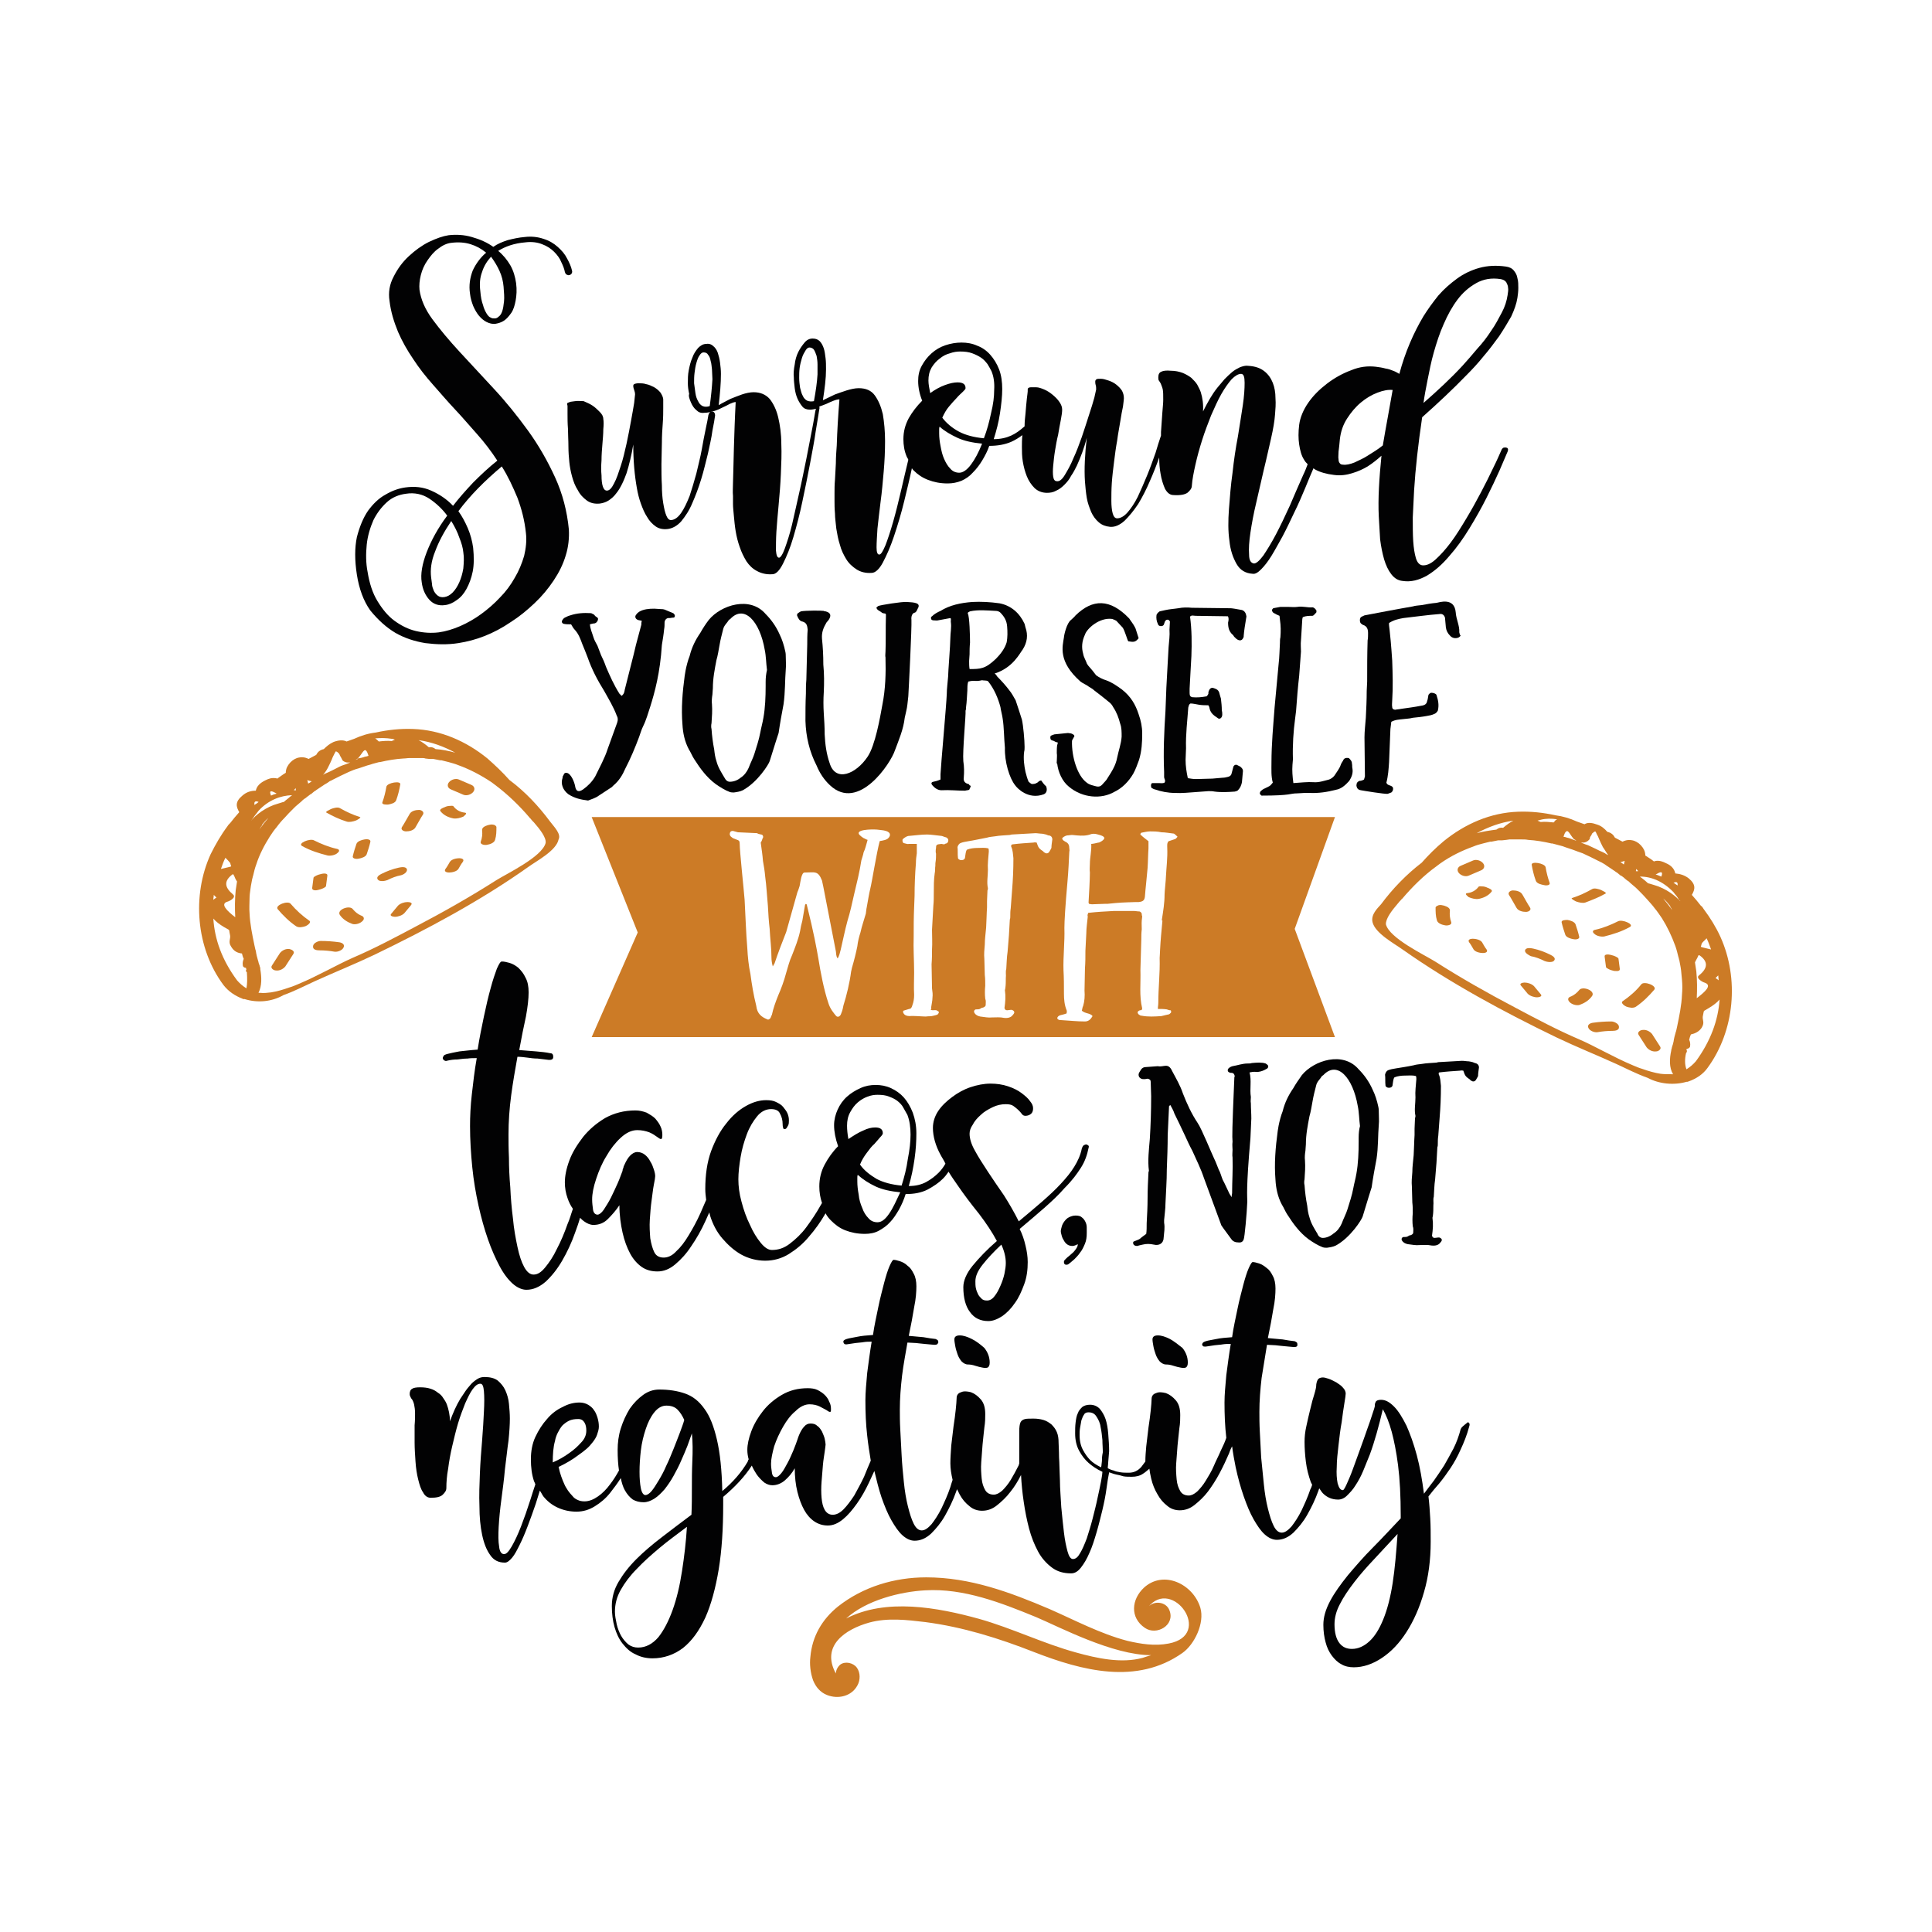 <?xml version="1.0" encoding="utf-8"?>
<!-- Generator: Adobe Illustrator 20.1.0, SVG Export Plug-In . SVG Version: 6.00 Build 0)  -->
<svg version="1.1" id="Calque_1" xmlns="http://www.w3.org/2000/svg" xmlns:xlink="http://www.w3.org/1999/xlink" x="0px" y="0px"
	 viewBox="0 0 432 432" style="enable-background:new 0 0 432 432;" xml:space="preserve">
<style type="text/css">
	.st0{fill:#020203;}
	.st1{fill:#C9983D;}
	.st2{fill:#CC7B26;}
	.st3{fill:#BE1824;}
	.st4{fill:#946137;}
	.st5{fill:#1E1E1C;}
	.st6{fill:#CB7B26;}
	.st7{fill:#CA7B26;}
	.st8{fill:#3AAA35;}
	.st9{fill:#E8501D;}
	.st10{fill:#1F71B8;}
	.st11{fill:#422A19;}
	.st12{fill:#A41A5C;}
	.st13{fill:#683C14;}
	.st14{fill:#CA9C41;}
	.st15{fill:#C7983E;}
	.st16{fill:#E30613;}
	.st17{fill:#008D36;}
	.st18{fill:#F8AC14;}
	.st19{fill-rule:evenodd;clip-rule:evenodd;fill:#CC7B26;}
</style>
<g>
	<g>
		<path class="st2" d="M298.5,182.7H132.3l10.3,25.8l-10.3,23.4h166.2l-9-24.2L298.5,182.7z M198.4,187.6c-0.7,0.4-1.7,0.4-1.7,0.5
			c-0.7,2.6-1.7,9-2.1,10.6c-0.3,1.2-0.5,2.6-0.8,4.2c-0.1,0.4-0.1,0.8-0.2,1.4c-0.4,1.4-0.9,2.8-1.2,4.2c-0.3,0.9-0.6,2.1-0.7,3.1
			c-0.3,1.5-0.7,3.1-1.2,4.8c-0.1,0.3-0.1,0.6-0.2,0.9c-0.3,2.4-1,5.3-1.7,7.5c-0.1,0.5-0.2,1.1-0.5,1.8c-0.2,0.7-0.8,1-1.2,0.5
			c-0.4-0.5-1.3-1.5-1.7-2.9c-1-3-1.7-6.7-2.2-9.8c-0.4-2.3-1-5.7-2.6-12.1c0-0.1-0.1-0.1-0.2-0.2c-0.1,0.1-0.2,0.2-0.2,0.3
			l-0.6,3.5c-0.2,0.7-0.4,1.6-0.5,2.3c-0.4,1.9-1.1,3.6-1.8,5.4c-0.6,1.3-0.9,2.6-1.3,3.9c-0.5,1.9-1.1,3.5-1.8,5.1
			c-0.6,1.5-1.1,2.9-1.4,4.3c-0.1,0.2-0.2,0.4-0.3,0.7c-0.2,0.3-0.5,0.5-0.8,0.3c-1.2-0.5-2.2-1.2-2.4-3c-0.6-2.4-1-4.8-1.3-7.1
			c-0.4-1.9-0.6-3.8-0.7-5.8c-0.3-3.5-0.4-7.3-0.6-10.8c-0.2-2.5-1.1-10.9-1.1-12.5c0-0.6-0.1-0.8-0.8-1c-0.4-0.2-0.7-0.2-1-0.5
			c-0.3-0.2-0.5-0.5-0.4-0.9c0.1-0.4,0.3-0.5,0.7-0.5l1.1,0.3l4.3,0.2c0.2,0.2,0.6,0.2,0.9,0.3c0.4,0,0.6,0.6,0.3,0.9
			c-0.1,0.4-0.3,0.8-0.4,0.9c0.2,1.5,0.4,2.7,0.5,4.1c0.2,1.1,0.4,2.3,0.5,3.5c0.3,2.2,0.4,4.4,0.6,6.5c0.1,1.9,0.2,3.5,0.4,5.2
			c0.1,2.2,0.4,4.2,0.4,6.4c0,0.6,0.1,1.3,0.3,2c0.2-0.4,0.3-0.5,0.4-0.7c0.8-2.4,1.7-4.7,2.6-7l2.5-8.9c0.2-0.4,0.4-1.1,0.5-1.4
			c0.2-1,0.4-3,1.1-3c2.3,0,3-0.5,3.9,1.8l0.3,1.4l2.8,14.4c0.1,0.5,0,1.1,0.4,1.6c0.4-0.6,0.5-1.3,0.7-2c0.5-2.1,0.9-4.2,1.5-6.4
			c0.6-1.9,1-3.8,1.5-6c0.6-2.5,1.2-4.9,1.6-7.5c0.2-0.7,0.4-1.2,0.5-1.8c0.4-0.8,0.6-1.8,0.9-2.8c-0.4-0.1-0.6-0.3-0.9-0.4
			c-0.2-0.1-0.6-0.4-0.9-0.7c-1.1-1.2,2.5-1.3,3.9-1.2c0.6,0.1,1.3,0.1,2,0.3C199.4,186.2,199.1,187.1,198.4,187.6z M211.6,188.6
			c-0.2,0-0.4,0.2-0.5,0.2c-0.2,0-0.4-0.1-0.6-0.1c-1.1,0.1-1.2,0.2-1.2,0.9c-0.1,0.5-0.1,1,0,1.3c0,0.6,0,1.2-0.1,1.8
			c-0.1,0.4,0,0.8-0.1,1.3c0,0.4,0,0.8-0.1,1.3c-0.2,1.4-0.2,2.8-0.2,4.2c0,1,0,2.1-0.1,3c-0.1,1.8-0.2,3.6-0.3,5.4
			c0,1.4,0.1,3,0,4.4c0,1.1,0,2.1-0.1,3.3l0.1,5.4c0.1,0.7,0.2,1.4,0.1,2.1c0,0.7-0.2,1.4-0.3,2.2c0.1,0.1,0,0.4-0.1,0.5
			c0.5,0.2,0.9,0,1.3,0.1l0.5,0.3c0.1,0.3-0.1,0.4-0.2,0.6c-0.3,0.2-0.6,0.2-0.9,0.3c-0.6,0.2-1.2,0.1-1.8,0.2
			c-0.8,0-2.8-0.2-3.6-0.1c-0.6,0-1.2-0.2-1.4-0.7c-0.1-0.1-0.1-0.4,0-0.5l1.3-0.4c0.4,0,0.6-0.4,0.7-0.8c0.3-0.8,0.4-1.5,0.4-2.4
			c-0.1-1.6,0-3.3,0-4.9c0-2.7-0.2-5.4-0.1-8.1c0-2.1,0-4.3,0.1-6.5c0-0.8,0.1-1.7,0.1-2.6c0-2.3,0.1-4.9,0.3-7.3
			c0-0.8,0.1-1.5,0.2-2.2v-2.1h-1.8c-0.3,0.1-0.7-0.1-1.2-0.2c-0.2-0.2-0.3-0.7-0.1-0.9c0.5-0.4,0.9-0.7,1.5-0.7
			c1.3-0.1,2.5-0.3,3.9-0.3c0.9,0,2,0.2,3.1,0.3c0.3,0,0.6,0.2,1,0.3c0.2,0,0.4,0.2,0.5,0.3C212.2,187.8,212,188.5,211.6,188.6z
			 M235.1,189.6c-0.1,0.2-0.3,0.6-0.5,0.9c-0.3,0.4-0.7,0.4-1.1,0.1c-0.1,0-0.1-0.1-0.2-0.2c-1-0.7-1.1-0.8-1.5-2
			c-0.2,0-0.4-0.1-0.7,0c-1.5,0.1-3.1,0.2-4.7,0.4c-0.1,0-0.2,0.1-0.3,0.2v0.3c0.4,0.8,0.4,1.8,0.5,2.6c0,2.5-0.1,4.8-0.3,7.2
			c-0.1,1.4-0.2,2.6-0.3,4c-0.1,0.6-0.1,1.2-0.1,1.8c0,0.2,0,0.5-0.1,0.7l-0.2,3.5l-0.3,3.7c-0.2,1.3-0.2,2.5-0.3,3.9
			c-0.2,0.6,0,1.3-0.1,2c0,0.7,0,1.5-0.1,2.2c0,0.2-0.1,0.4-0.1,0.5c0.2,1.4,0.1,2.6-0.1,4c0.1,0.3,0.2,0.5,0.6,0.5
			c0.3,0,0.6-0.1,1-0.1c0.3,0.1,0.5,0.2,0.6,0.5c0,0.2-0.1,0.4-0.3,0.6c-0.4,0.6-1.1,0.8-2,0.7c-0.9-0.2-1.8-0.1-2.7-0.1
			c-0.8,0.1-1.7-0.1-2.6-0.2c-0.5-0.1-1-0.3-1.3-0.8c-0.2-0.3-0.1-0.7,0.3-0.8c0.3,0,0.7,0,0.9-0.1c0.2-0.1,0.4-0.3,0.7-0.3
			c0.3-0.1,0.6-0.3,0.6-0.6c0-0.5,0.1-0.9-0.1-1.4c-0.1-0.9-0.1-1.9,0-2.9c0-0.8,0-1.6-0.1-2.4c0-1.2-0.1-2.4-0.1-3.6
			c-0.1-1,0-2.1,0.1-3.2c0-1.3,0.2-2.5,0.3-3.8c0.1-1.6,0.1-3.1,0.2-4.5v-1.4c0-0.8,0.1-1.7,0.1-2.4c0.1-0.2,0.1-0.4,0.1-0.5
			c-0.3-1.3,0-2.7,0-4.1c-0.1-1.3,0.1-2.7,0.2-4.1c0-0.2,0-0.5-0.1-0.7c-0.8-0.2-1.6-0.1-2.3-0.1c-0.9,0-1.8,0.1-2.5,0.4
			c-0.3,0.4-0.3,1.1-0.4,1.6c0,0.6-0.5,0.8-1.1,0.7c-0.2-0.1-0.5-0.2-0.5-0.5c-0.1-0.8,0-1.7-0.1-2.4c0.1-0.4,0.4-0.8,0.7-0.9
			c0.5-0.2,1.1-0.3,1.7-0.4c1.3-0.2,2.6-0.5,4.2-0.8c0.6-0.2,1.2-0.2,1.8-0.3c1.1-0.2,2.2-0.2,3.3-0.3c0.1,0,0.3-0.1,0.4-0.1
			c1.8-0.1,3.5-0.2,5.3-0.3c0.5,0,0.9,0.1,1.2,0.1c0.4,0,0.8,0.1,1.2,0.2l0.5,0.2c0.6,0,0.9,0.4,0.9,0.9
			C235.2,188.4,235.1,189.1,235.1,189.6z M262.8,187.6l-1.5,0.5c-0.4,0.4-0.3,1-0.3,1.5c0.1,2.2-0.2,4.4-0.3,6.5
			c0,0.6-0.3,3.3-0.3,3.9c0,1.9-0.3,3.7-0.6,5.6c-0.1,0.8,0.2-0.4,0.1,0.5c-0.2,2.1-0.4,4.2-0.5,6.2c0,0.7-0.1,1.4-0.1,1.9
			c0.1,3.4-0.3,6.6-0.3,10c0,0.5-0.1,0.9-0.1,1.4c0.7,0,1.3,0,2,0.1c0.3,0.1,0.5,0.2,0.8,0.2c0.2,0,0.2,0.4,0.1,0.6
			c-0.1,0-0.2,0.2-0.4,0.3c-0.6,0.1-1.2,0.3-1.7,0.4c-1.5,0.1-3,0.2-4.5-0.1c-0.1,0-0.2,0-0.3-0.1c-0.2-0.1-0.4-0.2-0.5-0.5
			c-0.1-0.3,0.2-0.5,0.5-0.6c0.1,0,0.3,0,0.4-0.1c0-0.1,0.1-0.2,0.1-0.3c-0.7-2.9-0.3-5.6-0.4-8.6l0.2-6.9c0-0.7,0-1.4,0.1-2.2
			c0-1.6-0.1-1.2,0.1-2.9c-0.1-0.2-0.1-0.5-0.1-0.6c-0.1-0.2-0.2-0.4-0.5-0.5c-0.5,0-0.8-0.1-1.2-0.1H249c-1.9,0.1-3.7,0.2-5.5,0.4
			c-0.1,0-0.2,0-0.2,0.1c0,0.1-0.1,0.2-0.1,0.3c-0.1,0.8,0.1-0.2,0,0.7c-0.1,1.1-0.3,2.3-0.3,3.5l-0.2,3.9c0,1.4,0,2.6-0.1,3.9
			l-0.1,5c0.1,1.2,0,2.4-0.3,3.4c-0.2,0.4-0.2,0.8-0.3,1.1c0.8,0.7,1.9,0.5,2.4,1.2c-0.4,0.7-0.9,1.2-1.7,1.2
			c-1.8,0-3.5-0.2-5.3-0.3c-0.3,0-0.7,0-0.9-0.4c0-0.3,0.3-0.6,0.7-0.7c0.4-0.1,0.9-0.2,1.4-0.4c0-0.3,0.1-0.5,0-0.7
			c-0.5-1.2-0.6-2.5-0.6-3.7c0-1.8,0-3.6-0.1-5.2c-0.1-3.2,0.3-6.3,0.2-9.5c0-1.5,0.2-4.9,0.7-10.5c0.2-2.3,0.3-4.4,0.4-6.6
			c0.1-0.2,0-0.4,0-0.7c0-0.7-0.2-1.2-0.9-1.5c-0.3-0.2-0.6-0.3-0.7-0.7c0-0.2,0.6-0.6,1.1-0.7c0.4,0,0.7-0.1,1-0.1
			c0.5,0,0.9,0.1,1.2,0.1c1.1,0.1,2.2,0.1,3.2-0.3c0.8-0.2,1.5,0.1,2.2,0.3c0.6,0.2,0.8,0.5,0.7,0.7c-0.1,0.4-1.2,1-1.3,0.9
			c-0.4,0.1-1.2,0.3-1.6,0.3c0.1,1.5-0.3,3-0.3,4.4c0,0.7-0.1,1.3,0,2c0,1.5-0.2,5.1-0.3,6.7c0,0,0,0.1,0.1,0.3
			c0.1,0,0.4,0.1,0.7,0.1c0.8,0,1.8-0.1,2.8-0.1h0.6c2.9-0.3,3.3-0.3,6.4-0.4h0.6c1-0.1,1.3-0.4,1.4-1.2c0.1-1.5,0.5-5,0.6-6.4
			c0.1-1.4,0.1-3,0.2-4.4v-1.6c-0.6-0.5-1.2-0.9-1.7-1.4c-0.2,0-0.1-0.4,0.1-0.5c0.6-0.1,1.3-0.3,2-0.3s1.6,0,2.5,0.2
			c0.9,0,1.8,0.2,2.8,0.3c0.3,0.2,0.5,0.4,0.8,0.7C263.1,187.3,263,187.5,262.8,187.6z"/>
		<g>
			<g>
				<path class="st0" d="M88.4,141.5c2.1,1.2,4.3,1.9,6.7,2.3c2.4,0.3,4.9,0.4,7.4,0c1.9-0.3,3.9-0.8,5.9-1.6s3.9-1.8,5.8-3.1
					c1.9-1.2,3.6-2.6,5.3-4.2c1.7-1.6,3.1-3.3,4.3-5.1c1.2-1.8,2.1-3.6,2.7-5.6c0.6-1.9,0.8-3.9,0.7-5.8c-0.4-4.1-1.4-8-3.1-11.7
					s-3.7-7.2-6.1-10.5s-4.9-6.4-7.6-9.3s-5.2-5.6-7.6-8.2s-4.4-5-6.1-7.3s-2.6-4.5-2.9-6.6c-0.1-1,0-2.1,0.3-3.3s0.8-2.3,1.5-3.3
					s1.4-1.9,2.4-2.6c0.9-0.7,1.9-1.2,2.9-1.3c1.6-0.2,3-0.1,4.3,0.3c1.3,0.4,2.4,1,3.5,1.9c-1.3,1.1-2.3,2.5-3,4
					c-0.6,1.6-0.9,3.3-0.6,5.2c0.1,1,0.4,1.9,0.7,2.7c0.4,0.9,0.8,1.6,1.3,2.2s1.1,1.1,1.7,1.4s1.3,0.5,2,0.4
					c0.6-0.1,1.3-0.3,1.9-0.7c0.6-0.4,1.1-1,1.6-1.7s0.8-1.7,1-2.8c0.2-1.1,0.3-2.4,0.1-3.9c-0.2-1.4-0.6-2.8-1.3-4
					c-0.7-1.2-1.6-2.3-2.7-3.2c1.6-1,3.6-1.7,6-1.9c1.5-0.2,2.8,0,3.8,0.4c1.1,0.4,2,1,2.7,1.7s1.3,1.5,1.6,2.3
					c0.4,0.8,0.7,1.6,0.8,2.2c0.1,0.3,0.2,0.5,0.4,0.6c0.2,0.1,0.4,0.2,0.6,0.1c0.2,0,0.3-0.1,0.5-0.3c0.1-0.2,0.2-0.4,0.1-0.7
					c-0.2-0.9-0.6-1.8-1.1-2.7c-0.5-1-1.2-1.8-2.1-2.6s-1.9-1.4-3.2-1.8c-1.2-0.4-2.6-0.6-4.2-0.4c-1.3,0.1-2.6,0.4-3.8,0.7
					c-1.2,0.4-2.2,0.8-3.2,1.5c-1.4-1-3-1.7-4.8-2.2c-1.7-0.5-3.5-0.6-5.2-0.4c-1.3,0.2-2.7,0.7-4.4,1.5c-1.6,0.8-3.1,1.9-4.5,3.2
					s-2.5,2.8-3.4,4.6c-0.9,1.7-1.2,3.5-0.9,5.4c0.3,2.5,1,4.7,1.9,6.9c0.9,2.1,2.1,4.2,3.4,6.1c1.3,2,2.8,3.9,4.4,5.7
					c1.6,1.8,3.2,3.7,4.9,5.5c1.7,1.8,3.3,3.7,5,5.6s3.2,3.9,4.5,5.9c-1.9,1.5-3.7,3.2-5.4,4.9c-1.6,1.7-3.2,3.5-4.5,5.2
					c-1.4-1.5-3.1-2.6-4.9-3.4s-3.7-1-5.8-0.7c-1.4,0.2-2.9,0.7-4.4,1.6c-1.5,0.8-2.8,2.1-3.9,3.6c-1.1,1.6-1.9,3.6-2.5,5.9
					c-0.5,2.4-0.5,5.2,0,8.4s1.5,5.9,3,8C84.6,138.7,86.4,140.3,88.4,141.5z M111.7,60.6c0.5,1.1,0.8,2.3,0.9,3.5
					c0.1,1.3,0.2,2.4,0.1,3.3s-0.2,1.6-0.4,2.2c-0.2,0.6-0.5,1-0.8,1.2c-0.3,0.3-0.6,0.4-0.9,0.4s-0.6,0-0.9-0.2
					c-0.3-0.1-0.6-0.4-0.9-0.9s-0.6-1.1-0.8-1.9c-0.3-0.8-0.5-1.8-0.6-3.1c-0.2-1.6-0.1-3,0.4-4.3c0.4-1.3,1.1-2.4,2-3.4
					C110.6,58.5,111.2,59.5,111.7,60.6z M102.7,120.2c0.5,1.2,0.8,2.3,0.9,3.3c0.2,1.2,0.1,2.4,0,3.6c-0.2,1.2-0.5,2.2-0.9,3.1
					s-0.9,1.7-1.5,2.3s-1.2,0.9-1.8,1c-0.6,0.1-1.1,0-1.5-0.3s-0.7-0.7-0.9-1.1c-0.2-0.5-0.4-1-0.4-1.5c-0.1-0.5-0.1-1-0.2-1.5
					c-0.2-1.7,0-3.6,0.9-5.8c0.8-2.2,2-4.4,3.6-6.8C101.7,117.8,102.3,119,102.7,120.2z M82,121.8c0.2-2,0.8-3.9,1.5-5.5
					c0.8-1.6,1.8-2.9,3-4s2.7-1.7,4.3-1.9c1.9-0.3,3.7,0.1,5.2,1.1s2.9,2.3,4,3.8c-2.1,2.8-3.6,5.6-4.6,8.2s-1.4,4.9-1.1,6.7
					c0.2,1.6,0.8,2.9,1.7,3.9c0.9,1,2.1,1.4,3.5,1.2c0.9-0.1,1.8-0.5,2.6-1.1c0.9-0.6,1.6-1.4,2.2-2.5s1.1-2.4,1.4-3.9
					c0.3-1.5,0.3-3.3,0.1-5.3c-0.2-1.5-0.6-3-1.2-4.4s-1.3-2.7-2.1-3.8c2.6-3.5,5.9-6.8,9.7-10c1.4,2.2,2.5,4.6,3.5,7
					c0.9,2.4,1.6,5,1.9,7.9c0.2,1.7,0,3.4-0.4,5.1c-0.5,1.7-1.2,3.4-2.1,4.9c-0.9,1.6-2,3.1-3.3,4.4c-1.3,1.4-2.7,2.6-4.2,3.7
					c-1.5,1.1-3.1,2-4.7,2.7s-3.3,1.2-4.8,1.4c-1.7,0.2-3.4,0.1-5.1-0.3c-1.7-0.4-3.3-1.2-4.8-2.3s-2.7-2.6-3.8-4.4
					c-1.1-1.8-1.8-4-2.2-6.5C81.8,125.9,81.8,123.8,82,121.8z"/>
				<path class="st0" d="M128.6,89.7c-0.6,0.1-1,0.1-1.2,0.2c-0.3,0.1-0.5,0.2-0.5,0.2c-0.1,0.1-0.1,0.2-0.1,0.3
					c0,0.1,0.1,0.2,0.1,0.4c0,0.2,0,0.8,0,1.8c0,0.9,0,2.1,0.1,3.3c0,1.3,0.1,2.5,0.1,3.9c0,1.3,0.1,2.5,0.2,3.5s0.3,2.1,0.6,3.2
					s0.7,2.2,1.3,3.1c0.5,1,1.2,1.7,2,2.3c0.8,0.6,1.8,0.8,2.9,0.7c0.7-0.1,1.4-0.3,2-0.7c0.6-0.4,1.2-0.9,1.7-1.6
					c0.5-0.6,0.9-1.3,1.3-2.1c0.4-0.8,0.7-1.6,1-2.4c0.6-1.9,1.1-4,1.5-6.4c0,3.7,0.3,6.9,0.8,9.7c0.2,1.2,0.5,2.4,0.9,3.5
					s0.8,2.1,1.4,3c0.5,0.9,1.2,1.6,1.9,2.1s1.6,0.7,2.6,0.6c1.1-0.1,2.2-0.7,3.1-1.7c0.9-1.1,1.8-2.4,2.5-4.1
					c0.7-1.6,1.4-3.4,2-5.4c0.6-1.9,1-3.8,1.5-5.7c0.4-1.9,0.8-3.5,1-5.1c0.3-1.5,0.5-2.6,0.6-3.4c0-0.5-0.2-0.8-0.6-0.9
					c-0.5,0-0.7,0.2-0.9,0.8c-0.1,0.7-0.3,1.7-0.6,3.1s-0.6,3-0.9,4.7c-0.3,1.7-0.8,3.5-1.2,5.3c-0.5,1.8-1,3.5-1.5,5
					c-0.6,1.5-1.2,2.8-1.9,3.8s-1.4,1.5-2.2,1.6c-0.5,0-0.8-0.3-1.1-1s-0.5-1.6-0.7-2.8c-0.2-1.2-0.3-2.5-0.3-4
					c-0.1-1.5-0.1-3.1-0.1-4.7s0.1-3.2,0.1-4.8c0-1.6,0.1-3.1,0.2-4.4c0.1-1.3,0.1-2.4,0.1-3.4c0-0.9,0-1.5,0-1.8
					c0-0.6-0.3-1.1-0.6-1.6c-0.4-0.5-0.9-0.9-1.4-1.2c-0.6-0.3-1.2-0.6-1.8-0.7c-0.6-0.2-1.2-0.2-1.7-0.2s-0.8,0.1-1,0.2
					s-0.2,0.3-0.2,0.5s0.1,0.5,0.2,0.8c0.1,0.3,0.2,0.6,0.2,1c0,0.1-0.1,0.8-0.2,1.9c-0.2,1.1-0.4,2.5-0.7,4c-0.3,1.6-0.6,3.3-1,5.1
					c-0.4,1.8-0.8,3.5-1.3,5s-0.9,2.8-1.5,3.9c-0.5,1-1,1.6-1.6,1.6c-0.4,0-0.7-0.3-0.9-0.9s-0.3-1.4-0.3-2.5c-0.1-1-0.1-2.1,0-3.4
					c0-1.2,0.1-2.4,0.2-3.6c0.1-1.2,0.2-2.3,0.2-3.3c0.1-1,0.1-1.8,0-2.3c0-0.6-0.3-1.1-0.8-1.6s-1-1-1.6-1.4s-1.3-0.7-2-1
					C129.8,89.7,129.2,89.6,128.6,89.7z"/>
				<path class="st0" d="M154.5,90c0.3,0.7,0.7,1.3,1.2,1.7c0.5,0.5,1,0.7,1.8,0.6c0.8,0,1.5-0.2,2.2-0.4c0.7-0.2,1.3-0.5,1.9-0.8
					c0.6-0.3,1.1-0.5,1.6-0.8c0.5-0.2,0.9-0.4,1.3-0.4c-0.2,3.7-0.3,7.1-0.4,10.3c0,1.3-0.1,2.7-0.1,4s-0.1,2.5-0.1,3.7
					c0,1.1-0.1,2.1,0,3c0,0.8,0,1.4,0,1.8c0,0.7,0.1,1.6,0.2,2.7c0.1,1.1,0.2,2.2,0.4,3.4c0.2,1.2,0.5,2.4,0.9,3.5
					c0.4,1.2,0.9,2.2,1.5,3.2c0.6,0.9,1.4,1.7,2.4,2.2c0.9,0.5,2.1,0.8,3.4,0.7c0.8,0,1.6-0.8,2.4-2.4c0.8-1.6,1.6-3.5,2.3-5.9
					s1.4-5,2-7.9s1.2-5.7,1.7-8.4c0.5-2.7,1-5.2,1.3-7.4c0.4-2.2,0.6-3.8,0.8-4.9c0.1-0.3,0-0.5,0-0.6c0.6-0.2,1.1-0.4,1.6-0.6
					c0.6-0.3,1.1-0.5,1.6-0.7s0.9-0.3,1.3-0.3c-0.3,3.7-0.5,7.1-0.6,10.3c-0.1,1.3-0.2,2.7-0.2,4c-0.1,1.3-0.1,2.5-0.2,3.7
					c-0.1,1.1-0.1,2.1-0.1,3c0,0.8,0,1.4,0,1.8c0,0.7,0,1.6,0.1,2.7c0,1.1,0.2,2.2,0.3,3.4c0.2,1.2,0.4,2.4,0.8,3.6
					c0.3,1.2,0.8,2.2,1.4,3.2c0.6,1,1.4,1.7,2.3,2.3c0.9,0.6,2.1,0.9,3.4,0.8c0.8,0,1.7-0.8,2.5-2.3s1.7-3.5,2.5-5.9s1.6-5,2.3-7.9
					c0.6-2.5,1.2-4.9,1.7-7.3c0.1,0.2,0.3,0.4,0.4,0.5c0.9,0.9,1.9,1.6,3.2,2.1s2.7,0.8,4.4,0.8c1.1,0,2.1-0.2,3.1-0.6
					c0.9-0.4,1.8-1,2.5-1.8c0.8-0.8,1.5-1.7,2.1-2.7s1.2-2.1,1.6-3.3c1.9,0,3.5-0.3,4.9-0.9c0.9-0.4,1.7-0.9,2.5-1.5
					c-0.1,1-0.1,1.9-0.1,2.6c0,1,0,2.1,0.2,3.3c0.2,1.2,0.5,2.3,0.9,3.3s1,1.9,1.7,2.6s1.7,1.1,2.8,1.1c0.7,0,1.4-0.1,2.1-0.5
					c0.7-0.3,1.3-0.8,1.8-1.3c0.6-0.6,1.1-1.2,1.5-2c0.5-0.7,0.9-1.5,1.3-2.3c0.8-1.8,1.6-3.8,2.2-6.2c-0.4,3.6-0.6,6.9-0.4,9.8
					c0.1,1.2,0.2,2.4,0.4,3.6s0.6,2.2,1,3.2c0.4,0.9,1,1.7,1.7,2.3c0.7,0.6,1.5,0.9,2.5,1c1.1,0.1,2.2-0.4,3.3-1.4c1-1,2-2.2,3-3.7
					c0.9-1.5,1.8-3.2,2.6-5.1c0.8-1.8,1.5-3.6,2.1-5.3c0,1.3,0.1,2.5,0.3,3.6c0.2,1.3,0.6,2.5,1,3.4c0.5,0.9,1.1,1.4,1.9,1.4
					c1.5,0.1,2.5-0.1,3.1-0.5c0.6-0.5,1-1,1-1.6c0.1-1.4,0.4-2.9,0.8-4.7c0.4-1.8,0.9-3.6,1.5-5.5s1.3-3.7,2-5.5
					c0.8-1.8,1.5-3.4,2.3-4.8s1.6-2.5,2.3-3.3c0.8-0.8,1.5-1.2,2.1-1.2s0.8,0.7,0.8,2s-0.1,3-0.4,5c-0.3,2.1-0.7,4.4-1.1,7
					c-0.5,2.6-0.9,5.3-1.2,8.1c-0.4,2.8-0.6,5.5-0.8,8.1c-0.2,2.7-0.2,5,0.1,7.1c0.2,2.1,0.8,3.8,1.6,5.2c0.8,1.4,2,2.1,3.6,2.2
					c0.6,0.1,1.2-0.3,1.9-1c0.7-0.7,1.5-1.7,2.3-3s1.6-2.8,2.5-4.4c0.9-1.7,1.7-3.4,2.6-5.3c0.9-1.8,1.7-3.7,2.5-5.6
					c0.6-1.5,1.2-2.9,1.8-4.3c0.1,0.1,0.2,0.2,0.4,0.3c1.1,0.6,2.5,1,4.2,1.2c1.5,0.2,2.8,0,4.1-0.4c1.3-0.4,2.4-0.9,3.4-1.5
					c1.1-0.7,2.1-1.5,3.1-2.4c-0.5,5-0.8,9.6-0.6,13.6c0.1,1.7,0.2,3.4,0.3,5.1c0.2,1.6,0.5,3.1,0.9,4.5c0.4,1.3,0.9,2.4,1.6,3.3
					c0.7,0.9,1.5,1.4,2.5,1.5c1.9,0.3,3.7-0.2,5.5-1.2c1.8-1.1,3.4-2.5,5-4.4c1.6-1.8,3.1-3.9,4.5-6.2c1.4-2.3,2.7-4.6,3.8-6.8
					c1.1-2.2,2.1-4.3,2.9-6.1c0.8-1.9,1.4-3.3,1.8-4.2c0.1-0.2,0.1-0.4,0.1-0.6c-0.1-0.2-0.2-0.3-0.4-0.3c-0.2-0.1-0.4,0-0.6,0
					c-0.2,0.1-0.4,0.3-0.5,0.6c-0.4,0.9-1,2.3-1.8,3.9c-0.8,1.7-1.7,3.5-2.7,5.4s-2.1,3.9-3.3,5.9c-1.2,2-2.3,3.8-3.5,5.4
					s-2.3,2.8-3.4,3.8s-2.1,1.4-3,1.3c-0.6-0.1-1.1-0.6-1.4-1.6s-0.5-2.3-0.6-3.8s-0.1-3.3-0.1-5.3c0.1-2,0.2-4,0.3-6.1
					c0.3-4.8,0.9-10.2,1.8-16.3c3.6-3.2,6.9-6.3,9.9-9.4c1.3-1.3,2.6-2.7,3.8-4.2c1.3-1.5,2.4-3,3.5-4.5c1-1.5,1.9-3,2.7-4.4
					c0.7-1.5,1.2-2.9,1.4-4.2c0.1-0.7,0.2-1.4,0.2-2.2c0-0.8,0-1.5-0.2-2.2c-0.1-0.7-0.4-1.2-0.8-1.7s-1-0.8-1.8-0.9
					c-2.1-0.3-4.1-0.2-5.9,0.3s-3.5,1.3-5,2.4c-1.5,1.1-2.9,2.3-4.2,3.8c-1.2,1.5-2.3,3-3.3,4.6c-2.2,3.7-4.1,8-5.4,12.9
					c-0.4-0.2-0.8-0.5-1.4-0.7c-0.5-0.2-1-0.4-1.7-0.5c-0.7-0.2-1.4-0.3-2.2-0.4c-1.8-0.2-3.6,0-5.5,0.8c-1.9,0.7-3.7,1.7-5.4,3
					c-1.7,1.3-3.1,2.7-4.2,4.3c-1.1,1.6-1.8,3.3-2,4.9s-0.2,3.1,0,4.4s0.5,2.5,1.1,3.4c0.2,0.4,0.5,0.7,0.8,1
					c-0.3,0.8-0.6,1.6-1,2.4c-1,2.2-2,4.6-3,6.9c-1.1,2.4-2.1,4.5-3.1,6.4s-2,3.5-2.8,4.7c-0.9,1.2-1.6,1.8-2.1,1.8
					c-0.7-0.1-1.1-0.7-1.1-2c-0.1-1.3,0-2.9,0.3-4.9s0.7-4.2,1.3-6.7c0.6-2.5,1.1-4.9,1.7-7.4c0.6-2.4,1.1-4.8,1.6-6.9
					c0.5-2.2,0.8-4,0.9-5.4c0.1-1.2,0.2-2.4,0.1-3.7c0-1.2-0.2-2.4-0.6-3.4s-1-1.9-1.9-2.6s-2-1.1-3.6-1.2c-0.6-0.1-1.2,0.1-1.8,0.3
					c-0.6,0.3-1.2,0.6-1.8,1.1c-0.6,0.5-1.1,1-1.7,1.6c-0.5,0.6-1.1,1.3-1.6,1.9C271,88.2,270,90,269,92c0.1-1.6-0.1-3-0.5-4.3
					c-0.2-0.6-0.5-1.1-0.8-1.7c-0.3-0.5-0.8-1-1.3-1.5c-0.5-0.4-1.2-0.8-1.9-1.1c-0.8-0.3-1.7-0.5-2.7-0.5c-1-0.1-1.7,0-2.1,0.2
					c-0.5,0.2-0.7,0.6-0.7,1.3c0,0.3,0,0.6,0.2,0.8c0.1,0.2,0.3,0.4,0.4,0.7c0.1,0.3,0.3,0.7,0.4,1.2s0.1,1.3,0.1,2.3
					c0,0.7-0.1,1.6-0.2,2.9s-0.2,2.7-0.3,4.3c0,0.3,0,0.6,0,0.8c-0.4,1.2-0.8,2.4-1.2,3.8c-0.6,1.7-1.2,3.4-1.9,5.1
					c-0.7,1.7-1.4,3.3-2.1,4.8c-0.7,1.4-1.5,2.6-2.3,3.5s-1.6,1.3-2.3,1.3c-0.5,0-0.8-0.4-1-1.1s-0.3-1.7-0.3-2.8c0-1.2,0-2.5,0.1-4
					s0.3-3.1,0.5-4.7s0.4-3.2,0.7-4.8c0.2-1.6,0.5-3,0.7-4.3s0.4-2.4,0.6-3.3c0.1-0.9,0.2-1.5,0.2-1.8c0-0.6-0.1-1.1-0.4-1.7
					c-0.3-0.5-0.8-1-1.3-1.4s-1.1-0.7-1.7-0.9c-0.6-0.2-1.2-0.4-1.7-0.4s-0.9,0-1,0.1c-0.2,0.1-0.3,0.3-0.3,0.5s0,0.5,0.1,0.8
					s0.1,0.7,0.1,1c0,0.1-0.2,0.8-0.4,1.8c-0.3,1.1-0.7,2.4-1.2,3.9s-1,3.2-1.6,4.9c-0.6,1.7-1.2,3.3-1.9,4.8
					c-0.6,1.5-1.3,2.7-1.9,3.7c-0.6,1-1.2,1.5-1.8,1.4c-0.4,0-0.7-0.3-0.8-1c-0.1-0.6-0.1-1.5,0-2.5s0.2-2.1,0.4-3.3
					c0.2-1.2,0.4-2.4,0.7-3.6c0.2-1.2,0.4-2.3,0.6-3.3c0.2-1,0.3-1.8,0.3-2.3c0-0.6-0.2-1.1-0.6-1.7c-0.4-0.6-0.9-1.1-1.5-1.6
					s-1.2-0.9-1.9-1.2c-0.7-0.3-1.3-0.5-1.8-0.5c-0.6,0-1,0-1.2,0c-0.3,0-0.5,0.1-0.6,0.2s-0.1,0.2-0.1,0.3c0,0.1,0,0.3,0,0.4
					c0,0.2-0.1,0.8-0.2,1.7c-0.1,0.9-0.2,2-0.3,3.3c-0.1,0.9-0.2,1.8-0.2,2.8c-0.1,0.1-0.1,0.2-0.2,0.2c-0.8,0.7-1.7,1.4-2.8,1.9
					s-2.4,0.8-3.9,0.8c0.6-1.9,1.1-3.8,1.4-5.8c0.3-2,0.5-3.8,0.5-5.4s-0.2-3.1-0.7-4.4s-1.2-2.4-2-3.3s-1.8-1.6-2.9-2
					c-1.1-0.5-2.3-0.7-3.5-0.7s-2.4,0.2-3.6,0.6c-1.2,0.4-2.2,1-3.1,1.8c-0.9,0.8-1.6,1.7-2.2,2.8c-0.6,1.1-0.8,2.2-0.8,3.4
					c0,1.4,0.3,2.9,0.9,4.4c-1.2,1.2-2.2,2.5-3,3.9c-0.8,1.5-1.2,3-1.2,4.7c0,1.3,0.2,2.6,0.7,3.8c0.1,0.3,0.3,0.5,0.4,0.8
					c-0.5,2.2-1.1,4.5-1.6,6.8c-0.6,2.6-1.2,5-1.8,7.1s-1.2,3.9-1.7,5.2c-0.6,1.4-1,2.1-1.4,2.1s-0.6-0.5-0.6-1.6s0.1-2.5,0.2-4.2
					c0.2-1.7,0.4-3.7,0.7-6c0.3-2.2,0.5-4.5,0.7-6.8s0.3-4.6,0.3-6.8c0-2.2-0.2-4.2-0.5-6c-0.4-1.7-1-3.1-1.8-4.2s-2-1.6-3.6-1.6
					c-0.8,0-1.7,0.2-2.7,0.5c-0.9,0.3-1.8,0.6-2.6,0.9c-0.9,0.4-1.8,0.9-2.7,1.3c0.4-2.6,0.7-4.9,0.7-6.9c0-0.9,0-1.7-0.1-2.5
					s-0.2-1.6-0.4-2.2s-0.5-1.2-0.9-1.6s-0.9-0.6-1.6-0.6c-0.7,0-1.3,0.3-1.8,0.9s-1,1.3-1.4,2.1c-0.4,0.8-0.7,1.8-0.8,2.8
					c-0.2,1-0.3,2-0.2,2.9c0,0.7,0.1,1.5,0.2,2.4c0.1,0.8,0.3,1.6,0.6,2.3c0.3,0.7,0.7,1.3,1.1,1.8c0.4,0.5,1,0.7,1.7,0.7
					c0.5,0,0.9-0.1,1.4-0.2c0,0.1-0.1,0.1-0.1,0.1c-0.2,0.9-0.4,2.4-0.8,4.4c-0.4,2-0.8,4.2-1.3,6.7c-0.5,2.4-1,5-1.6,7.6
					s-1.1,5-1.6,7.1s-1.1,3.9-1.6,5.3s-1,2.1-1.3,2.1c-0.4,0-0.6-0.5-0.7-1.6c0-1.1,0-2.5,0.1-4.2s0.3-3.7,0.5-6
					c0.2-2.2,0.4-4.5,0.5-6.9c0.1-2.3,0.2-4.6,0.1-6.8c0-2.2-0.3-4.2-0.7-5.9c-0.4-1.7-1.1-3.1-1.9-4.1c-0.9-1-2.1-1.5-3.6-1.5
					c-0.8,0-1.7,0.2-2.6,0.5c-0.9,0.3-1.8,0.7-2.6,1c-0.9,0.5-1.8,0.9-2.6,1.4c0.3-2.6,0.5-4.9,0.5-7c0-0.9-0.1-1.7-0.2-2.5
					c-0.1-0.8-0.3-1.6-0.5-2.2s-0.6-1.2-1-1.5c-0.4-0.4-0.9-0.6-1.6-0.5c-0.7,0-1.3,0.4-1.8,0.9c-0.5,0.6-1,1.3-1.3,2.2
					c-0.4,0.9-0.6,1.8-0.8,2.8s-0.2,2-0.2,2.9c0,0.7,0.1,1.5,0.3,2.4C153.9,88.5,154.2,89.3,154.5,90z M319.2,85
					c0.4-2,0.8-4.1,1.4-6.2s1.3-4.3,2.2-6.3c0.9-2.1,1.9-3.9,3.1-5.5s2.6-2.8,4.2-3.7c1.6-0.9,3.4-1.2,5.4-0.9
					c0.6,0.1,1,0.3,1.3,0.7c0.2,0.4,0.4,0.8,0.4,1.2c0.1,0.5,0,1-0.1,1.7c-0.2,1.3-0.6,2.6-1.3,3.9c-0.7,1.3-1.4,2.7-2.4,4.1
					c-0.9,1.4-1.9,2.7-3.1,4c-1.1,1.3-2.2,2.6-3.3,3.8c-2.6,2.8-5.5,5.5-8.7,8.3C318.5,88.6,318.8,87,319.2,85z M301.2,93.6
					c0.9-1.4,1.9-2.6,3.1-3.6s2.4-1.7,3.7-2.2c1.3-0.5,2.4-0.7,3.4-0.6c-0.7,4.1-1.5,8.2-2.2,12.4c-1.1,0.9-2.3,1.6-3.4,2.3
					c-0.9,0.6-1.9,1-2.9,1.5c-1,0.4-1.9,0.6-2.6,0.5c-0.3,0-0.6-0.1-0.7-0.3c-0.2-0.2-0.3-0.5-0.3-0.9c-0.1-0.4,0-1,0-1.7
					c0.1-0.7,0.2-1.7,0.3-2.8C299.8,96.5,300.3,95,301.2,93.6z M217.1,103.9c-0.9,1.2-1.8,1.8-2.6,1.8s-1.5-0.3-2-0.9
					c-0.6-0.6-1-1.3-1.4-2.2c-0.4-0.9-0.6-1.8-0.8-2.9c-0.2-1-0.3-1.9-0.3-2.8c0-0.3,0-0.6,0-0.8c0-0.2,0-0.5,0.1-0.7
					c1.1,1,2.5,1.8,4,2.5s3.4,1.1,5.5,1.3C218.8,101.2,218,102.7,217.1,103.9z M208.3,82.2c0.5-0.8,1.1-1.5,1.8-2
					c0.7-0.6,1.5-1,2.3-1.2c0.8-0.3,1.6-0.4,2.3-0.4c1,0,1.9,0.1,2.7,0.4s1.4,0.6,2,1s1,0.9,1.4,1.4c0.3,0.5,0.6,1,0.9,1.6
					c0.5,1.2,0.7,2.6,0.6,4.2c0,1.5-0.2,3.2-0.7,5.2c-0.4,1.9-0.9,3.8-1.6,5.6c-2.2-0.2-4.1-0.7-5.6-1.5s-2.8-1.9-3.7-3.1
					c0.4-0.9,0.9-1.8,1.5-2.5s1.2-1.4,1.7-1.9c0.5-0.6,1-1,1.4-1.4s0.6-0.6,0.6-0.8c0-0.9-0.6-1.3-1.8-1.3c-0.8,0-1.7,0.2-2.8,0.6
					s-2.2,1-3.3,1.8c-0.2-1-0.4-2-0.4-2.8C207.6,84,207.8,83.1,208.3,82.2z M180.5,89.6c-0.4-0.2-0.8-0.6-1-1.1
					c-0.3-0.5-0.4-1.1-0.6-1.8c-0.1-0.7-0.2-1.4-0.2-2.2c0-0.7,0-1.4,0.1-2.2c0.1-0.8,0.3-1.5,0.5-2.2s0.5-1.2,0.8-1.7
					s0.6-0.7,0.9-0.7c0.4,0,0.8,0.2,1,0.5s0.4,0.8,0.6,1.4c0.1,0.6,0.2,1.2,0.2,1.9c0,0.7,0,1.5,0,2.2c-0.1,1.8-0.4,3.8-0.8,6
					C181.5,89.8,181,89.8,180.5,89.6z M155.3,83.4c0.1-0.8,0.2-1.5,0.4-2.2s0.4-1.3,0.7-1.7c0.3-0.5,0.6-0.7,0.9-0.7
					c0.4,0,0.8,0.1,1,0.5c0.3,0.3,0.5,0.8,0.6,1.4c0.2,0.6,0.2,1.2,0.3,1.9c0,0.7,0.1,1.5,0.1,2.2c-0.1,1.8-0.3,3.8-0.6,6
					c-0.6,0.2-1.1,0.2-1.6,0c-0.4-0.2-0.8-0.6-1-1.1c-0.3-0.5-0.5-1.1-0.6-1.8c-0.1-0.7-0.2-1.4-0.3-2.2
					C155.2,84.9,155.2,84.2,155.3,83.4z"/>
			</g>
			<g>
				<path class="st0" d="M133.9,177.9l2.9-1.9c0.1-0.1,0.3-0.3,0.4-0.4c1.2-1,2-2.3,2.6-3.7c1.2-2.3,2.2-4.7,3.1-7.1
					c0.3-0.8,0.5-1.6,0.9-2.4c0.7-1.4,1.1-2.9,1.6-4.4c1-3.2,2.2-7.5,2.6-13.8c0.2-1.2,0.4-2.4,0.5-3.5c0.1-0.5,0.1-1,0.1-1.5
					s0.4-1.1,1.1-1c0.3,0,0.5-0.1,0.9-0.1c0.3,0,0.4-0.5,0.2-0.7c-0.1-0.1-0.2-0.3-0.3-0.3l-1.9-0.8c-0.3-0.1-0.5-0.1-0.7-0.1
					c-0.5,0-1.1-0.1-1.6-0.1c-1.2,0-2.4,0.1-3.4,0.7c-0.3,0.2-0.5,0.4-0.7,0.7c-0.3,0.4-0.1,0.9,0.4,1.1c0.2,0.1,0.5,0.1,0.9,0.2
					c-0.1,0.4-0.1,0.6-0.1,0.9c-0.4,1.5-0.8,3-1.2,4.5c-0.2,0.7-0.3,1.4-0.5,2.1l-2,7.9c-0.1,0.5-0.1,0.9-0.7,1.4
					c-0.1-0.1-0.3-0.3-0.5-0.5c-1.2-1.9-2.1-3.9-3-6c-0.3-0.9-0.7-1.8-1.1-2.6l-0.8-2.1c-0.3-0.6-0.7-1.2-0.9-1.9
					c-0.3-1-0.7-1.8-0.8-2.9c0.4-0.1,0.7-0.2,1-0.2c0.5-0.1,0.7-0.5,0.8-0.8c0.1-0.4-0.1-0.5-0.4-0.7c-0.2-0.1-0.3-0.3-0.5-0.5
					c-0.3-0.1-0.5-0.3-0.7-0.3c-1.6-0.1-3.1,0-4.6,0.5c-0.4,0.1-0.8,0.3-1.2,0.5c-0.2,0.1-0.4,0.3-0.5,0.5c-0.3,0.3-0.2,0.8,0.3,0.9
					c0.5,0.1,1.1,0.1,1.6,0.1c0.3,0.5,0.5,0.9,0.9,1.3c0.8,0.9,1.2,2,1.6,3.1c0.4,0.9,0.8,2,1.2,3c0.9,2.6,2.2,5.1,3.7,7.5
					c1,1.8,2.1,3.6,2.8,5.5c0.3,0.5,0.3,1,0.1,1.6c-0.7,1.9-1.4,3.9-2.1,5.8c-0.7,2.2-1.8,4.1-2.8,6.2c-0.7,1.2-1.6,2.1-2.7,2.9
					c-1,0.7-1.6,0.5-1.8-0.7c-0.1-0.7-0.9-3-2-3c-0.5,0-0.5,0.4-0.7,0.7c-0.1,0.1-0.1,0.3-0.1,0.4c-0.5,1.4,0.1,2.8,1.3,3.7
					c1.4,0.9,2.8,1.2,4.4,1.4C132.2,178.7,133.1,178.5,133.9,177.9z"/>
				<path class="st0" d="M175.7,149.7c0.1-1,0-1.9,0-2.9c0-0.2,0-0.7-0.1-1.1c-0.3-1.4-0.7-2.7-1.3-3.9c-0.8-1.8-1.9-3.3-3.1-4.5
					c-3.5-4.1-10-2-12.7,1.3c-0.7,0.9-1.4,2-1.9,2.9c-1.1,1.6-1.9,3.2-2.4,5.2c-0.4,1-0.7,2.2-0.9,3.2l-0.2,1.2
					c-0.5,3.7-0.8,7.3-0.5,10.9c0.1,1.9,0.5,3.8,1.4,5.5c0.5,0.8,0.8,1.6,1.2,2.2c1.4,2.2,2.8,4.1,4.8,5.6c1,0.7,2.1,1.4,3.2,1.8
					c0.3,0.1,0.7,0.1,0.9,0.1c0.7-0.1,1.4-0.2,2-0.5c3.3-1.8,5.8-5.8,6-6.5c1.4-4.5,1.7-5.4,2-6.3c0.3-2.1,0.7-4.3,1.1-6.4
					C175.6,154.7,175.5,152.1,175.7,149.7z M171.2,152.5v0.9c0,2.4-0.1,4.9-0.5,7.1c-0.2,1.2-0.5,2.2-0.7,3.3
					c-0.3,1.6-0.8,3.1-1.3,4.7c-0.3,1-0.9,2.1-1.3,3.2c-0.4,0.9-1,1.7-1.8,2.2c-0.7,0.6-1.6,0.9-2.4,0.9c-0.5,0-0.9-0.3-1.2-0.9
					c-0.7-1.2-1.4-2.2-1.8-3.7c-0.3-0.9-0.4-1.7-0.5-2.6c-0.3-1.5-0.5-3.1-0.6-4.6c-0.1-0.3-0.1-0.9,0-1.3c0.1-1.4,0.2-2.8,0.1-4.2
					c-0.1-0.7,0-1.6,0.1-2.2c0-0.5,0.1-1,0.1-1.4c0-2.2,0.4-4.2,0.8-6.3c0.3-1,0.5-2.3,0.7-3.4c0.2-1.2,0.5-2.3,0.8-3.5
					c0.2-0.9,0.9-1.4,1.3-2.1l0.3-0.2c3.1-3.3,6.6,0.5,7.7,6.9c0.3,1.4,0.3,3,0.5,4.5C171.3,150.7,171.2,151.5,171.2,152.5z"/>
				<path class="st0" d="M185.3,138.6c0.6-0.9,0.5-1.6-0.7-1.9c-0.1,0-0.3,0-0.4-0.1c-0.5-0.1-4.1-0.1-5.1,0.1
					c-0.2,0.1-0.4,0.2-0.5,0.3c-0.3,0.1-0.5,0.5-0.3,0.8c0.2,0.5,0.5,1.1,1.2,1.2c0.9,0.3,1,0.9,1.1,1.8c-0.1,1.1-0.1,2.2-0.1,3.3
					l-0.2,7.9c-0.1,1.1-0.1,2.1-0.1,3.1c-0.1,2.1-0.1,4.1-0.1,6.1c0.1,3.5,0.9,6.9,2.5,10c0.7,1.7,1.7,3.2,3,4.4
					c6.4,6,13.6-5,14.5-7.8c0.9-2.4,1.9-4.7,2.2-7.3c0.2-1,0.5-2,0.6-3c0.1-0.6,0.1-1.2,0.2-1.8c0.1-1.6,0.8-15.5,0.7-17.1
					c-0.1-0.8,0.2-1.5,0.7-1.6c0.4-0.1,0.5-0.5,0.7-0.9c0.8-1.3-0.7-1.4-2.4-1.5c-1.1-0.1-6,0.7-6.4,0.9c-0.1,0-0.3,0.3-0.4,0.3
					c-0.1,0.1,0.1,0.4,0.2,0.5c0.3,0.3,0.7,0.4,1,0.7c0.5,0.3,0.9,0,0.9,0.5c-0.1,3.1,0,6-0.1,8.2c0,0.5-0.1,0.9,0,1.3
					c0.1,3.5,0,7.1-0.7,10.6c-0.5,2.8-1.6,9.1-3.3,11.6c-2.6,3.9-7.2,5.8-8.5,1.4c-0.7-2-1-4.2-1.1-6.4c0-1.6-0.1-3.2-0.2-4.7
					c-0.1-1.6-0.1-3.2,0-4.7c0.1-2.1,0.1-4.1-0.1-6.2c0-2-0.1-3.9-0.3-5.8c-0.1-1.4,0.3-2.4,1-3.6L185.3,138.6z"/>
				<path class="st0" d="M212.5,142.7c0,1.6-0.5,7.5-0.5,8.6c-0.1,1.4-0.3,2.7-0.3,3.9c-0.1,2.6-1.3,15.7-1.4,17.9v1.2
					c-0.7,0.3-1.1,0.4-1.6,0.5s-0.5,0.4-0.3,0.7c0.5,0.6,1.2,1.2,2.1,1.2c1.8-0.1,3.5,0.1,5.3,0.1c0.3-0.1,0.7-0.1,0.9-0.2
					c0.1-0.1,0.2-0.5,0.3-0.6c0.1-0.2,0-0.4-0.2-0.4c-0.1-0.1-0.1-0.3-0.3-0.3c-0.8-0.2-1.1-0.7-1-1.4c0.1-1.3,0.1-2.4-0.1-3.7
					c-0.2-2.2,0.6-10.4,0.5-11.3c0.1-0.2,0.1-0.5,0.1-0.7c0.2-1.4,0.2-2.6,0.3-3.8c0-0.7,0-1.4,0.2-2c1.7-0.4,1.3,0.1,3.1-0.3
					c0.3,0.1,0.9,0,1.3,0.2c1.4,1.7,2.3,3.9,2.8,5.8c0.1,0.8,0.4,1.8,0.5,2.6c0.3,1.8,0.3,4.5,0.5,6.5c-0.1,3.1,1,6.8,2.3,8.4
					c0.4,0.6,2.9,3.3,6.4,2c0.7-0.3,0.8-1.1,0.5-1.8c-0.4-0.3-0.8-0.9-1.1-1.3c-0.3,0.1-0.5,0.1-0.7,0.4c-0.5,0.3-0.7,0.4-1.2,0.4
					c-0.3,0.1-0.6-0.3-0.9-0.5c-0.3-0.7-0.5-1.4-0.7-2.2c-0.3-1.4-0.5-3-0.3-4.5c0.1-0.4,0.1-0.7,0.1-1.1c0-1.5-0.3-4.8-0.6-6.1
					c-0.5-1.5-0.9-2.9-1.4-4.3c-0.5-0.9-0.9-1.6-1.3-2.1c-0.9-1.2-1.8-2.2-2.8-3.2c-0.2-0.3-0.3-0.5-0.6-0.7
					c4.1-1.3,5.6-4.5,6.3-5.4c1-1.6,1.2-3.2,0.6-4.9l-0.2-0.8c-1.1-2.4-3-4.1-5.6-4.6c-2.1-0.3-4.2-0.4-6.1-0.3
					c-2.6,0.2-5,0.7-7.1,2c-0.7,0.3-1.4,0.7-1.9,1.2c-0.2,0.1-0.3,0.3-0.2,0.5c-0.1,0.2,0.3,0.4,0.4,0.4c0.4,0,0.9,0.1,1.2,0
					c0.9-0.2,1.8-0.3,2.7-0.5c0.2,0.1,0.1,0.5,0.1,0.8C212.8,140.3,212.5,141.5,212.5,142.7z M216.9,136.7c1.8-0.4,3.8-0.2,5.8-0.1
					c0.3,0,0.6,0.1,0.9,0.3c0.9,0.9,1.5,1.8,1.6,3.2c0.1,1.2,0.1,2.4-0.1,3.5c-0.4,1.4-1.4,2.7-2.4,3.7c-2.4,2.3-3.5,2.3-5.9,2.3
					c-0.1-0.6-0.1-1.2-0.1-1.8c0-0.5,0.1-1,0.1-1.5c0-0.8,0-1.6,0.1-2.6c0-1.4-0.1-5.9-0.5-6.5C216.4,136.9,216.5,136.9,216.9,136.7
					z"/>
				<path class="st0" d="M239.5,164c-0.2,0-0.5-0.1-0.7-0.1c-0.9,0.1-2,0.2-3,0.3c-0.1,0-0.6,0.2-0.8,0.3s-0.2,0.7,0,0.9
					c0.1,0.1,0.3,0.2,0.7,0.3c0.1,0.1,0.5,0.3,0.8,0.3c0,0.3,0,0.5-0.1,0.5c-0.1,0.7-0.1,1.2-0.1,1.9c0.1,0.5,0,1.2,0,1.8
					c0,0.2-0.1,0.5,0.1,0.6c0.2,1.8,1.1,3.9,2.6,5.1c3.1,2.6,7.3,2.8,10.1,1.2c1.9-0.9,3.3-2.4,4.3-4.1c0.5-0.9,0.9-2,1.3-3.1
					c0.6-2,0.7-3.9,0.7-5.9c0-1.5-0.3-2.9-0.8-4.3c-0.7-2.2-1.8-4-3.7-5.5c-1.1-0.8-2.2-1.6-3.6-2.1c-0.7-0.2-1.5-0.6-2.2-1.1
					c-0.5-0.7-1.1-1.4-1.8-2.2c-0.1-0.2-0.3-0.4-0.3-0.5c-0.2-0.6-0.7-1.4-0.8-2.1c-0.4-1.4-0.3-2.8,0.4-4.3
					c0.4-1.3,3.2-3.9,6.1-3.5c0.3,0.1,0.7,0.3,0.9,0.4l1.4,1.5c0.5,0.6,1.1,3,1.3,3.1c1.2,0.2,1.6,0.2,2.3-0.7l-0.7-2.2
					c0,0-0.1-0.1-0.1-0.2c-0.4-0.8-1-1.5-1.3-2c-4.3-4.5-8.2-4.4-12-0.7c-0.3,0.4-0.7,0.7-1,1c-1,0.7-1.6,3.5-1.6,3.9
					c-0.3,2-1.4,5.4,3.7,9.9c0.5,0.4,1.3,0.7,1.8,1.1c0.5,0.3,1,0.6,1.3,0.9c1.2,0.9,2.2,1.7,3.3,2.6c0.4,0.3,0.7,0.7,0.9,1.1
					c0.8,1.2,1.2,2.3,1.6,3.8c0.3,0.8,0.3,1.8,0.3,2.8c-0.1,1.6-0.7,3.2-1,4.7c-0.3,1.7-1.2,3.1-2.1,4.5c-0.3,0.6-0.8,1-1.3,1.6
					c-0.3,0.3-0.7,0.5-1.4,0.3s-1.4-0.3-2-0.8c-2.1-1.5-3.4-5.8-3.3-9.3c0-0.3,0.3-0.5,0.3-0.7C240.4,164.6,240.3,164.3,239.5,164z"
					/>
				<path class="st0" d="M275.6,141.9c0.2,0.1,0.3,0.5,0.5,0.6c0.8,0.9,1.6,0.9,1.9,0.1c0.1-0.1,0.1-0.3,0.1-0.5
					c0.1-1.2,0.3-2.4,0.5-3.6c0-0.2,0.1-0.4,0.1-0.7c-0.1-0.7-0.4-1.2-1-1.4c-0.6-0.1-1.2-0.2-1.7-0.3s-0.8-0.1-1.3-0.1l-8.2-0.1
					c-1-0.1-2-0.1-3,0.1c-0.5,0.1-1,0.1-1.6,0.2c-0.9,0.1-1.7,0.3-2.6,0.5c-0.3,0.2-0.6,0.5-0.7,0.8c-0.1,0.7,0,1.4,0.3,2
					c0.1,0.4,0.4,0.5,0.7,0.5c0.3,0,0.6-0.1,0.7-0.5c0.1-0.2,0.1-0.5,0.3-0.7c0.1-0.2,0.4-0.3,0.7-0.2c0.1,0.1,0.3,0.3,0.3,0.4
					c0,0.5-0.1,1.2-0.1,1.8c0.1,1.3-0.1,2.6-0.2,3.9c-0.2,3-0.3,6-0.5,9.1c-0.1,1.8-0.1,3.5-0.2,5.2c-0.3,4.6-0.5,9.2-0.3,13.6v1.2
					c0,0.3,0.4,0.7,0.1,1.2c-0.4,0.2-0.8,0.1-1.3,0.1h-1.4c-0.1,0-0.3,0.1-0.3,0.3c-0.1,0.3,0,0.6,0.1,0.8c0.3,0.1,0.5,0.3,0.7,0.3
					c1.4,0.5,3,0.8,4.5,0.8c1.6,0.1,3.2-0.1,4.8-0.2c0.9-0.1,1.8-0.1,2.7-0.2c0.5,0,0.9,0,1.4,0.1c1.5,0.2,3.1,0.1,4.5,0
					c0.3-0.1,0.6-0.1,0.8-0.4c0.4-0.4,0.7-1.1,0.8-1.7l0.2-2.2c0.1-0.6-0.1-0.9-0.6-1.3c-0.2-0.1-0.4-0.2-0.6-0.3
					c-0.3-0.2-0.7-0.1-0.9,0.3l-0.4,1.5c-0.1,0.5-0.4,0.7-0.8,0.8s-0.8,0.2-1.2,0.2l-2.3,0.2c-1.2,0-2.4,0.1-3.7,0.1
					c-0.6,0-1.2-0.1-1.8-0.2c-0.3-1.4-0.5-2.7-0.5-4.1c0-0.8,0.1-1.8,0.1-2.6c-0.1-3.1,0.3-6.1,0.5-9.1c0.1-0.3,0.1-0.7,0.5-0.9
					c0.6,0,1.3,0.2,2,0.3s1.4,0.1,2,0.1c0.1,0.3,0.2,0.3,0.2,0.4c0.2,1.3,0.9,1.8,1.8,2.4c0.5,0.5,1.1,0,1.1-0.7
					c0-0.3,0-0.6-0.1-0.9c0-1-0.1-1.8-0.2-2.7c-0.1-0.4-0.3-0.9-0.4-1.4c-0.2-0.5-0.5-0.7-1.1-0.9c-0.7-0.3-1.1,0.1-1.3,0.9v0.3
					c-0.1,0.3-0.3,0.5-0.4,0.6c-1.1,0.2-2.1,0.3-3.2,0.2c-0.4-0.1-0.6-0.3-0.6-0.9v-1c0.1-2.5,0.3-5,0.4-7.3
					c0.1-2.9,0.1-5.8-0.3-8.8c0,0,0-0.1,0.1-0.1c0.3-0.3,0.7-0.1,1.2-0.1l7.1,0.1c0.1,0,0.1,0.1,0.1,0.1c0.2,0.4,0.1,0.9,0,1.3
					C274.6,140.3,274.8,141.2,275.6,141.9z"/>
				<path class="st0" d="M283.8,175.8l-1,0.5c-0.3,0.1-0.7,0.4-0.9,0.6c-0.1,0.1-0.2,0.3-0.2,0.6c0.1,0.1,0.3,0.4,0.4,0.4
					c6.7,0,6.3-0.5,7.9-0.5c0.6,0,1.2-0.1,1.7-0.1h1.1c2,0.1,4-0.2,5.9-0.7c1.2-0.2,2.1-1,3-2c0.5-0.8,0.9-1.7,0.7-2.8
					c-0.1-0.3,0-0.7-0.1-1c0-0.6-0.3-0.9-0.7-1.3c-0.6-0.1-1.1,0-1.3,0.6c-0.2,0.3-0.4,0.6-0.5,0.9c-0.3,0.9-0.9,1.6-1.4,2.4
					c-0.3,0.4-0.7,0.7-1.2,0.9c-1.2,0.3-2.3,0.7-3.5,0.6c-1.2-0.1-3,0.1-4.5,0.2c-0.2-1.5-0.3-2.8-0.2-4.1c0-0.4,0.1-0.8,0.1-1.2
					c-0.1-3.2,0.1-6.2,0.5-9.2l0.2-1.6c0.2-2.7,0.4-5.3,0.7-7.9l0.4-5.4c0-0.8-0.1-1.7,0-2.5c0.1-1.6,0.2-3.1,0.3-4.8
					c0-0.1,0.1-0.3,0.1-0.4c0.7-0.3,1.4-0.3,2.1-0.3c0.4,0,0.6-0.5,0.9-0.7c0.1-0.2,0.1-0.6-0.1-0.7c-0.1-0.2-0.5-0.5-0.7-0.5
					c-1.2,0.1-2.2-0.3-3.4-0.1c-0.7,0.1-1.4,0-2.2,0h-1.6c-0.5,0.1-1.1,0.2-1.6,0.3c-0.1,0.1-0.3,0.3-0.3,0.5c0,0.1,0.2,0.4,0.3,0.5
					c0.5,0.3,0.9,0.5,1.4,0.7l0.1,0.9c0.2,1.3,0.2,2.6,0.1,3.9c-0.1,0.4-0.1,0.8-0.1,1.2c-0.1,1.5-0.1,3.2-0.3,4.8
					c-0.3,3.3-0.6,6.4-0.9,9.7c-0.3,4-0.7,8.2-0.7,12.3c0,1.6-0.1,3.1,0.3,4.5C284.3,175.4,284,175.7,283.8,175.8z"/>
				<path class="st0" d="M326.3,141.4c0.1-1.5-0.7-2.9-0.8-4.5c-0.3-3.4-3.7-2.2-4.3-2.1c-1.2,0.1-2.2,0.3-3.3,0.5
					c-0.7,0.1-1.4,0.1-2,0.3c-2.4,0.4-9.8,1.8-10.8,2c-0.3,0.1-0.6,0.3-0.8,0.4c-0.3,0.3-0.3,1.1,0,1.4c0.1,0.1,0.3,0.2,0.4,0.3
					c1,0.3,1.2,1,1.2,1.9c0,0.5,0,1.1-0.1,1.6c-0.1,3.1-0.1,6.1-0.1,9.2c0,0.7-0.1,1.4-0.1,2.1c0,2-0.1,4-0.2,6
					c-0.1,1.4-0.3,3-0.3,4.4c0,2.9,0.1,5.8,0.1,8.7l-0.2,0.7c-0.2,0.1-0.3,0.2-0.5,0.2c-0.1,0.1-0.3,0.1-0.5,0.1
					c-0.5,0.2-0.7,0.5-0.7,1.1c0.1,0.5,0.3,0.9,1,1c0.5,0.1,5.4,0.9,6,0.8c0.3-0.1,0.5-0.2,0.8-0.3c0.4-0.3,0.5-0.9,0.3-1.2
					c-0.4-0.5-1.2-0.3-1.4-1c0.4-1.5,0.5-3.1,0.6-4.6c0.1-2.4,0.2-5,0.3-7.4l0.2-1.6c0.9-0.5,1.8-0.5,2.6-0.6
					c0.7-0.1,1.5-0.1,2.2-0.3c1-0.1,2-0.2,3.1-0.4c0.6-0.1,1.2-0.2,1.8-0.5c0.3-0.1,0.6-0.5,0.7-0.7c0.3-1.2,0.1-2.3-0.3-3.5
					c-0.1-0.3-0.7-0.5-1.2-0.5c-0.3,0.1-0.5,0.3-0.6,0.5c-0.1,0.4-0.1,0.9-0.3,1.4c-0.1,0.6-0.5,0.9-1.3,1c-1.5,0.3-3.1,0.5-4.5,0.7
					c-0.4,0.1-0.9,0.1-1.3,0.2c-0.4,0-0.7-0.2-0.7-0.6c-0.1-0.5,0-1,0-1.5c0.2-3,0.1-5.9,0-8.9c-0.5-7.5-0.8-7.7-0.7-8.4
					c1.1-0.7,2.1-0.9,3.2-1.1c2.7-0.3,5.4-0.7,8.1-0.9c0.6-0.1,1,0.2,1.2,0.8l0.2,2.2c0.1,0.7,0.4,1.3,0.9,1.8
					c0.5,0.6,1.2,0.7,1.8,0.5c0.3-0.1,0.5-0.3,0.6-0.5C326.4,142,326.4,141.7,326.3,141.4z"/>
			</g>
			<g>
				<path class="st0" d="M241.7,261.1c0.9-1.4,1.4-2.9,1.7-4.4c0.1-0.3,0.1-0.5-0.1-0.6c-0.1-0.1-0.3-0.2-0.4-0.2
					c-0.2,0-0.4,0.1-0.6,0.2c-0.2,0.2-0.3,0.4-0.4,0.7c-0.3,1.5-0.9,2.8-1.7,4.1c-0.8,1.3-1.8,2.5-3,3.8s-2.6,2.6-4.2,4
					c-1.6,1.4-3.3,2.8-5.2,4.4c-1-2-2.1-3.9-3.3-5.8c-1.3-1.9-2.5-3.6-3.6-5.3c-1.1-1.7-2.1-3.2-2.9-4.7c-0.8-1.4-1.2-2.7-1.2-3.8
					c0-0.6,0.2-1.3,0.7-2c0.4-0.8,1-1.5,1.8-2.2c0.7-0.7,1.6-1.2,2.6-1.7s2-0.7,3-0.7c0.7,0,1.3,0.1,1.7,0.4
					c0.4,0.3,0.8,0.6,1.1,0.9c0.3,0.3,0.6,0.6,0.8,0.9c0.2,0.3,0.5,0.4,0.8,0.4c0.5,0,1-0.2,1.3-0.5s0.4-0.7,0.4-1.2s-0.2-1-0.7-1.6
					c-0.4-0.6-1.1-1.2-1.9-1.8c-0.8-0.6-1.8-1.1-3-1.5s-2.5-0.6-3.9-0.6c-1.5,0-3,0.3-4.5,0.8s-2.9,1.3-4.1,2.2
					c-1.2,0.9-2.3,1.9-3.1,3.1c-0.8,1.2-1.2,2.5-1.2,3.8c0,1.9,0.6,4,1.7,6c0.3,0.6,0.8,1.3,1.1,2c-0.4,0.7-0.9,1.4-1.5,2
					c-0.8,0.8-1.7,1.5-2.8,2.1s-2.4,0.9-3.9,0.9c0.6-2,1-4,1.3-6.1s0.4-4,0.4-5.7s-0.3-3.2-0.8-4.6c-0.5-1.3-1.2-2.5-2-3.4
					s-1.8-1.6-2.9-2.1c-1.1-0.5-2.2-0.7-3.4-0.7s-2.3,0.2-3.4,0.7c-1.1,0.5-2.1,1.1-3,1.9s-1.6,1.8-2.1,2.9
					c-0.5,1.1-0.8,2.3-0.8,3.5c0,1.4,0.3,3,0.9,4.7c-1.2,1.2-2.2,2.6-3,4.1s-1.2,3.1-1.2,4.9c0,1.3,0.2,2.5,0.6,3.7
					c-0.1,0.2-0.2,0.3-0.3,0.5c-1,1.8-2.1,3.4-3.2,4.9c-1.1,1.5-2.4,2.7-3.7,3.7s-2.6,1.4-4,1.4c-0.8,0-1.6-0.5-2.5-1.6
					s-1.7-2.4-2.4-4c-0.8-1.6-1.4-3.3-1.9-5.2c-0.5-1.8-0.7-3.5-0.7-5s0.2-3.2,0.5-5s0.8-3.5,1.4-5.1c0.6-1.6,1.4-2.9,2.3-4
					c0.9-1.1,2-1.6,3.1-1.6c1,0,1.7,0.3,2,1c0.4,0.7,0.6,1.5,0.6,2.4c0,0.5,0.1,0.8,0.2,1c0.2,0.1,0.3,0.1,0.5,0s0.3-0.4,0.5-0.7
					s0.2-0.8,0.2-1.2c0-0.5-0.1-1-0.3-1.5s-0.6-1-1-1.5s-1-0.8-1.6-1.1s-1.3-0.4-2.2-0.4c-1.4,0-2.9,0.4-4.5,1.3s-3.1,2.2-4.4,3.9
					c-1.4,1.7-2.5,3.8-3.4,6.2c-0.9,2.5-1.3,5.3-1.3,8.5c0,0.8,0.1,1.6,0.2,2.4c-0.4,1-0.9,2-1.3,3c-0.8,1.8-1.7,3.4-2.6,4.9
					c-0.9,1.5-1.8,2.7-2.8,3.6c-0.9,1-1.9,1.4-2.8,1.4c-1,0-1.7-0.4-2.1-1.2c-0.4-0.8-0.7-1.9-0.9-3.1c-0.1-1.3-0.2-2.7-0.1-4.2
					c0.1-1.5,0.2-2.9,0.4-4.3s0.3-2.5,0.5-3.5s0.3-1.6,0.3-1.9c0-0.4-0.1-0.9-0.3-1.5s-0.4-1.2-0.8-1.8c-0.3-0.6-0.7-1.1-1.2-1.5
					s-1.1-0.6-1.7-0.6c-0.6,0-1.1,0.3-1.6,0.8s-0.9,1.2-1.3,2.1c-0.1,0.2-0.2,0.4-0.2,0.6c-0.1,0.2-0.2,0.4-0.2,0.7
					c-0.3,0.7-0.6,1.7-1.1,2.8c-0.5,1.1-1,2.2-1.5,3.2s-1.1,1.9-1.6,2.7c-0.5,0.7-1,1.1-1.4,1.1c-0.5,0-0.9-0.4-1-1.1
					c-0.1-0.8-0.2-1.5-0.2-2.3c0-1.3,0.3-2.8,0.9-4.6c0.6-1.8,1.3-3.5,2.3-5.1c0.9-1.6,2-3,3.2-4.1s2.4-1.7,3.7-1.7
					c1,0,1.9,0.2,2.7,0.5c0.7,0.3,1.3,0.7,1.7,1s0.7,0.5,0.9,0.5s0.3-0.3,0.3-0.9c0-0.6-0.1-1.3-0.4-1.9c-0.3-0.7-0.7-1.2-1.2-1.8
					c-0.5-0.5-1.2-0.9-1.9-1.3c-0.8-0.3-1.6-0.5-2.5-0.5c-2.6,0-4.8,0.6-6.8,1.7c-2,1.2-3.6,2.6-4.9,4.2c-1.3,1.7-2.4,3.4-3.1,5.3
					c-0.7,1.9-1,3.5-1,4.9c0,1.2,0.2,2.4,0.6,3.5c0.3,0.9,0.7,1.7,1.2,2.4c-0.4,1.1-0.7,2.3-1.2,3.4c-0.7,2-1.5,3.9-2.4,5.6
					c-0.8,1.7-1.7,3-2.6,4.1s-1.7,1.6-2.6,1.6c-0.8,0-1.5-0.6-2.1-1.7s-1.1-2.6-1.5-4.5s-0.8-4-1-6.3c-0.3-2.3-0.5-4.7-0.6-7
					c-0.2-2.3-0.3-4.5-0.3-6.6c-0.1-2.1-0.1-3.8-0.1-5.2c0-2.9,0.2-5.8,0.6-8.8s0.9-5.8,1.4-8.6c0.7,0,1.5,0.1,2.3,0.2
					c0.7,0.1,1.4,0.2,2.2,0.2c0.8,0.1,1.7,0.2,2.5,0.3c0.3,0,0.5,0,0.7-0.1s0.3-0.3,0.3-0.5s0-0.4-0.1-0.6c-0.1-0.2-0.3-0.3-0.6-0.3
					c-0.9-0.2-2-0.3-3.1-0.4c-1.2-0.1-2.4-0.2-3.8-0.3c0.5-2.8,1-5.2,1.5-7.5c0.4-2.2,0.6-4,0.6-5.4c0-1.3-0.2-2.4-0.7-3.3
					c-0.4-0.9-1-1.6-1.6-2.2c-0.6-0.5-1.3-0.9-2-1.1c-0.7-0.2-1.2-0.3-1.7-0.3c-0.3,0-0.6,0.5-1.1,1.6c-0.4,1.1-0.9,2.5-1.4,4.4
					c-0.5,1.8-1,3.9-1.5,6.3c-0.5,2.4-1,4.8-1.4,7.4c-1.6,0.1-3,0.3-4.1,0.4c-1.1,0.2-2,0.4-2.8,0.6c-0.3,0.1-0.6,0.2-0.7,0.4
					s-0.2,0.3-0.2,0.5s0.1,0.3,0.3,0.5c0.2,0.1,0.4,0.2,0.6,0.1c0.8-0.2,1.6-0.3,2.4-0.3c0.8-0.1,1.5-0.2,2.2-0.2
					c0.7-0.1,1.4-0.1,2.1-0.1c-0.5,2.8-0.8,5.5-1.1,8.1c-0.3,2.6-0.4,5-0.4,7.1c0,3.1,0.2,6.2,0.5,9.2s0.8,5.9,1.4,8.6
					s1.3,5.2,2.1,7.5c0.8,2.3,1.7,4.3,2.6,6s1.9,3,2.9,3.9s2.1,1.4,3.1,1.4c1.5,0,2.9-0.6,4.3-1.8c1.3-1.2,2.6-2.8,3.7-4.7
					c1.1-1.9,2.1-4,2.9-6.3c0.4-1.1,0.8-2.2,1.1-3.3c0.3,0.3,0.6,0.6,0.9,0.8c0.7,0.5,1.4,0.8,2.1,0.8c1.2,0,2.3-0.4,3.2-1.3
					s1.8-1.9,2.6-3.1c0,2.2,0.3,4.3,0.7,6.1c0.4,1.8,1,3.4,1.7,4.7c0.7,1.3,1.6,2.3,2.6,3s2.2,1,3.5,1c1.4,0,2.7-0.5,4-1.6
					s2.5-2.4,3.6-4.1c1.1-1.6,2.2-3.5,3.1-5.5c0.3-0.7,0.6-1.3,0.9-2c0.1,0.3,0.1,0.5,0.2,0.8c0.6,1.9,1.5,3.6,2.7,5
					s2.6,2.7,4.2,3.6c1.6,0.9,3.5,1.4,5.4,1.4s3.7-0.5,5.3-1.5s3.2-2.3,4.5-3.9c1.4-1.6,2.6-3.3,3.7-5.2c0.3,0.6,0.7,1.1,1.2,1.6
					c0.9,0.9,1.9,1.7,3.2,2.2s2.7,0.8,4.4,0.8c1.1,0,2.2-0.2,3.1-0.7c0.9-0.5,1.8-1.1,2.5-1.9c0.8-0.8,1.4-1.8,2-2.8
					c0.6-1.1,1.1-2.2,1.5-3.5c1.9,0,3.5-0.3,4.9-1c1.3-0.7,2.5-1.5,3.4-2.4c0.5-0.5,0.9-1,1.3-1.6c0.6,1,1.3,2,2,3
					c1.5,2.2,3.1,4.3,4.8,6.4c1.6,2.1,3,4.2,4,6.1c-2.2,1.9-4,3.8-5.4,5.5s-2.1,3.4-2.1,4.8c0,2.4,0.5,4.3,1.5,5.6
					c1,1.4,2.4,2,4.1,2c1,0,2-0.4,3.1-1.1c1-0.7,2-1.7,2.8-2.9c0.9-1.2,1.5-2.6,2.1-4.2s0.8-3.3,0.8-5c0-1.2-0.2-2.5-0.5-3.7
					c-0.3-1.3-0.7-2.5-1.3-3.7c2-1.7,3.8-3.2,5.5-4.7s3.2-2.9,4.5-4.4C239.8,263.9,240.8,262.5,241.7,261.1z M198.8,271.4
					c-0.9,1.3-1.7,1.9-2.6,1.9c-0.8,0-1.5-0.3-2-0.9c-0.6-0.6-1.1-1.4-1.4-2.3c-0.4-0.9-0.7-1.9-0.8-3c-0.2-1.1-0.3-2-0.3-2.9
					c0-0.3,0-0.6,0-0.8c0-0.3,0-0.5,0.1-0.7c1.1,1,2.5,1.9,4,2.6s3.4,1.1,5.5,1.3C200.4,268.5,199.7,270.1,198.8,271.4z
					 M201.6,265.1c-2.2-0.2-4.1-0.7-5.6-1.5c-1.5-0.9-2.8-1.9-3.7-3.2c0.4-1,0.9-1.8,1.5-2.6c0.6-0.8,1.1-1.5,1.7-2
					c0.5-0.6,1-1.1,1.3-1.5c0.4-0.4,0.6-0.7,0.6-0.9c0-0.9-0.6-1.3-1.7-1.3c-0.8,0-1.7,0.2-2.7,0.7c-1,0.4-2.1,1.1-3.3,1.9
					c-0.2-1.1-0.3-2.1-0.3-3c0-1.1,0.2-2.1,0.7-3s1-1.6,1.7-2.2c0.7-0.6,1.4-1,2.2-1.3s1.5-0.4,2.2-0.4c1,0,1.9,0.1,2.6,0.4
					c0.8,0.3,1.4,0.6,1.9,1s1,0.9,1.3,1.5c0.3,0.5,0.6,1.1,0.9,1.6c0.5,1.3,0.7,2.8,0.7,4.4c0,1.6-0.2,3.4-0.6,5.4
					C202.7,261.3,202.2,263.2,201.6,265.1z M224.6,284.8c-0.2,0.9-0.5,1.8-0.9,2.7c-0.4,0.9-0.8,1.7-1.3,2.3c-0.5,0.7-1.1,1-1.7,1
					c-0.5,0-0.9-0.1-1.2-0.4s-0.6-0.6-0.8-1s-0.4-0.9-0.5-1.4s-0.1-1-0.1-1.5c0-1.1,0.5-2.3,1.6-3.7c1.1-1.4,2.5-2.9,4.2-4.5
					c0.7,1.5,1,2.9,1,4.1C224.9,283.1,224.8,283.8,224.6,284.8z"/>
			</g>
			<path class="st0" d="M243,275.7c0,0.9-0.1,1.7-0.4,2.4c-0.3,0.7-0.6,1.4-1.1,2c-0.4,0.6-0.9,1.1-1.3,1.5c-0.5,0.4-0.9,0.8-1.2,1
				c-0.2,0.2-0.5,0.2-0.6,0.2c-0.2,0-0.3-0.1-0.4-0.2c-0.1-0.1-0.1-0.3-0.1-0.5s0.2-0.4,0.4-0.6s0.5-0.5,0.8-0.7
				c0.3-0.3,0.6-0.5,0.9-0.8c0.3-0.3,0.5-0.6,0.7-0.9s0.3-0.6,0.3-0.9c-0.1,0.1-0.3,0.1-0.4,0.2c-0.3,0.1-0.5,0.2-0.8,0.2
				c-0.4,0-0.8-0.1-1.1-0.3c-0.3-0.2-0.6-0.5-0.8-0.9c-0.2-0.3-0.4-0.7-0.5-1.1s-0.2-0.7-0.2-1s0.1-0.6,0.2-1
				c0.1-0.4,0.3-0.8,0.6-1.2c0.3-0.4,0.6-0.7,1-0.9c0.4-0.2,0.9-0.4,1.5-0.4s1.1,0.1,1.4,0.4c0.4,0.3,0.6,0.6,0.8,1s0.3,0.8,0.3,1.3
				C243,274.9,243,275.3,243,275.7z"/>
			<g>
				<path class="st0" d="M281.2,239.7c0.9-0.1,1.5-0.4,2-0.7c0.3-0.1,0.5-0.5,0.3-0.8c-0.1-0.1-0.3-0.3-0.5-0.4
					c-0.9-0.3-2-0.2-3.1-0.1c-0.3,0.1-0.5,0.1-0.9,0.1c-1.2,0-2.2,0.4-3.4,0.6c-0.4,0.1-0.7,0.3-0.9,0.5c-0.3,0.3-0.2,0.8,0.2,0.9
					c0.2,0.1,0.4,0.1,0.6,0.1c0.4,0.1,0.5,0.3,0.6,0.8c-0.1,0.1-0.1,0.1-0.1,0.3c-0.5,11.7-0.5,13.1-0.4,14.3c-0.1,0.7,0,1.3,0,1.8
					c0,0.6-0.1,1.2,0,1.7c0.1,2.7-0.1,5.4-0.1,8c0,0.2-0.1,0.3-0.1,0.9l-0.5-0.8c-0.5-1-1-2.2-1.5-3.1c-0.3-0.7-0.5-1.6-0.9-2.3
					c-0.3-0.7-0.6-1.6-1-2.4c-0.5-1-2.8-6.7-3.7-8c-1.4-2.1-2.4-4.3-3.3-6.6c-0.6-1.8-1.5-3.3-2.4-5c-0.9-2-1.9-0.8-3.2-1.1
					l-2.7,0.2c-1,0-1.2,0.9-1.4,1.1c-0.5,0.7-0.1,1.7,1.1,1.6c0.3,0,0.5-0.1,0.7-0.1c0.5,0.1,0.7,0.3,0.7,0.7c0,1.1,0.1,2.2,0.1,3.2
					c0,3.2-0.1,6.4-0.3,9.6c-0.2,2.4-0.5,4.8-0.2,7.1l-0.1,0.3c-0.1,2-0.2,3.9-0.2,5.9c0,1.8-0.1,3.7-0.2,5.5c0,0.9,0,1.7-0.1,2.4
					c-0.5,0.4-1,0.7-1.3,1c-0.4,0.4-1.5,0.6-1.6,0.8c-0.1,0.2,0,0.6,0.2,0.7c0.2,0.2,0.5,0.2,0.7,0.2c0.3-0.1,0.7-0.2,1.2-0.3
					c0.8-0.2,1.6-0.2,2.5,0c1.2,0.3,2.2-0.3,2.2-1.6c0.1-1.2,0.3-2.1,0.1-3.3v-0.6c0.1-1.3,0.3-2.4,0.3-3.7c0.1-2.5,0.3-5,0.3-7.6
					c0.1-2.6,0.2-5.1,0.2-7.7c0.1-2.2,0.2-4.3,0.3-6.4c0-0.1,0.1-0.2,0.3-0.3c0.3,0.6,0.7,1.2,0.9,1.9c0.8,1.6,1.6,3.3,2.4,5
					c0.5,1.1,1,2.2,1.6,3.3c0.9,2,1.9,4,2.6,6.1l3.9,10.6c0.6,0.9,1.4,1.9,2.1,2.9c0.3,0.5,0.8,0.9,1.6,0.9c0.7,0.1,1.1-0.1,1.3-0.7
					c0.2-0.4,0.7-5.8,0.8-8.4c0-1.3-0.3-2.7,0.7-14.2l0.2-4.4c0-1.2-0.1-2.2-0.1-3.4c-0.1-0.5,0-0.9,0-1.4c-0.3-1.8,0.2-3.7-0.3-5.5
					C280,239.7,280.1,239.6,281.2,239.7z"/>
				<path class="st0" d="M306.7,265.5c0.3-2.1,0.7-4.3,1.1-6.4c0.4-2.6,0.3-5.2,0.5-7.6c0.1-0.9,0-1.9,0-2.9c0-0.2,0-0.7-0.1-1.1
					c-0.3-1.4-0.7-2.7-1.3-3.9c-0.8-1.8-1.9-3.3-3.1-4.5c-3.5-4.1-10-2-12.7,1.3c-0.7,1-1.4,2-1.9,2.9c-1.1,1.6-1.9,3.2-2.4,5.2
					c-0.4,1-0.7,2.2-0.9,3.2l-0.2,1.2c-0.5,3.7-0.8,7.3-0.5,10.9c0.1,1.9,0.5,3.8,1.4,5.5c0.5,0.8,0.8,1.6,1.2,2.2
					c1.4,2.2,2.8,4.1,4.8,5.6c1,0.7,2.1,1.4,3.2,1.8c0.3,0.1,0.7,0.1,0.9,0.1c0.7-0.1,1.4-0.2,2-0.5c3.3-1.8,5.8-5.8,6-6.5
					C306.1,267.3,306.4,266.5,306.7,265.5z M303.8,254.4v0.9c0,2.4-0.1,4.9-0.5,7.1c-0.2,1.2-0.5,2.2-0.7,3.3
					c-0.3,1.6-0.8,3.1-1.3,4.7c-0.3,1-0.9,2.1-1.3,3.2c-0.4,0.9-1,1.7-1.8,2.2c-0.7,0.6-1.6,1-2.4,1c-0.5,0-1-0.3-1.2-0.9
					c-0.7-1.2-1.4-2.2-1.8-3.7c-0.3-0.9-0.4-1.7-0.5-2.6c-0.3-1.5-0.5-3.1-0.6-4.6c-0.1-0.3-0.1-0.9,0-1.3c0.1-1.4,0.2-2.8,0.1-4.2
					c-0.1-0.7,0-1.6,0.1-2.2c0-0.5,0.1-1,0.1-1.4c0-2.2,0.4-4.2,0.8-6.3c0.3-1,0.5-2.3,0.7-3.4c0.2-1.2,0.5-2.3,0.8-3.5
					c0.2-0.9,0.9-1.4,1.3-2.1l0.3-0.2c3.1-3.3,6.6,0.5,7.7,6.9c0.3,1.4,0.3,3,0.5,4.5C303.9,252.5,303.8,253.4,303.8,254.4z"/>
				<path class="st0" d="M321.8,239.8c1.6-0.2,3.2-0.3,4.7-0.4c0.3-0.1,0.5,0,0.7,0c0.4,1.2,0.5,1.3,1.5,2c0.1,0.1,0.1,0.2,0.2,0.2
					c0.4,0.3,0.8,0.3,1.1-0.1c0.2-0.3,0.4-0.7,0.5-0.9c0-0.5,0.1-1.2,0.2-1.9c0-0.5-0.3-0.9-0.9-1l-0.5-0.2
					c-0.4-0.1-0.8-0.2-1.2-0.2c-0.3,0-0.7-0.1-1.2-0.1c-1.8,0.1-3.5,0.2-5.3,0.3c-0.1,0-0.3,0.1-0.4,0.1c-1.1,0.1-2.2,0.1-3.3,0.3
					c-0.6,0.1-1.2,0.1-1.8,0.3c-1.4,0.3-2.8,0.5-4,0.7c-0.6,0.1-1.2,0.2-1.7,0.4c-0.3,0.1-0.6,0.5-0.7,1c0.1,0.7,0,1.6,0.1,2.4
					c0,0.3,0.3,0.4,0.5,0.5c0.6,0.1,1.1-0.1,1.1-0.7c0.1-0.5,0.1-1.2,0.4-1.6c0.7-0.3,1.6-0.4,2.5-0.4c0.7,0,1.5-0.1,2.3,0.1
					c0.1,0.2,0.1,0.5,0.1,0.7c-0.1,1.4-0.3,2.8-0.2,4.1c0,1.4-0.3,2.8,0,4.1c0,0.1,0,0.3-0.1,0.5c0,0.7-0.1,1.6-0.1,2.4v1.4
					c-0.1,1.4-0.1,2.9-0.2,4.5c-0.1,1.3-0.3,2.5-0.3,3.8c-0.1,1.1-0.2,2.2-0.1,3.2c0,1.2,0.1,2.4,0.1,3.6c0.1,0.8,0.1,1.6,0.1,2.4
					c-0.1,0.9-0.1,2,0,2.9c0.2,0.5,0.1,0.9,0.1,1.4c0,0.3-0.3,0.5-0.6,0.6c-0.3,0-0.5,0.2-0.7,0.3c-0.2,0.1-0.6,0.1-0.9,0.1
					c-0.4,0.1-0.5,0.5-0.3,0.8c0.3,0.5,0.8,0.7,1.3,0.8c0.9,0.1,1.8,0.3,2.6,0.2c0.9,0,1.8-0.1,2.7,0.1c0.9,0.1,1.6-0.1,2-0.7
					c0.2-0.2,0.3-0.4,0.3-0.6c-0.1-0.3-0.3-0.4-0.6-0.5c-0.4,0-0.7,0.1-1,0.1c-0.4,0-0.5-0.2-0.6-0.5c0.2-1.4,0.3-2.6,0.1-4
					c0-0.1,0.1-0.3,0.1-0.5c0.1-0.7,0.1-1.5,0.1-2.2c0.1-0.7-0.1-1.4,0.1-2c0.1-1.4,0.1-2.6,0.3-3.9l0.3-3.7l0.2-3.5
					c0.1-0.2,0.1-0.5,0.1-0.7c0-0.6,0-1.2,0.1-1.8c0.1-1.4,0.2-2.6,0.3-4c0.2-2.4,0.3-4.7,0.3-7.2c-0.1-0.8-0.1-1.8-0.5-2.6V240
					C321.7,240,321.7,239.8,321.8,239.8z"/>
			</g>
			<g>
				<path class="st0" d="M217.3,299.4c-1-0.5-1.9-0.8-2.7-0.8s-1.2,0.3-1.2,0.9c0,0.4,0.1,0.9,0.2,1.5c0.1,0.6,0.3,1.2,0.5,1.8
					s0.5,1.1,0.9,1.6c0.4,0.4,0.9,0.7,1.4,0.7c0.6,0,1.1,0.1,1.7,0.3c0.6,0.2,1.1,0.3,1.6,0.4s0.8,0.1,1.1,0s0.5-0.5,0.5-1.1
					c0-1.2-0.4-2.3-1.2-3.3C219.2,300.6,218.3,299.9,217.3,299.4z"/>
				<path class="st0" d="M261.6,299.4c-1-0.5-1.9-0.8-2.7-0.8c-0.8,0-1.2,0.3-1.2,0.9c0,0.4,0.1,0.9,0.2,1.5s0.3,1.2,0.5,1.8
					c0.2,0.6,0.5,1.1,0.9,1.6c0.4,0.4,0.9,0.7,1.4,0.7c0.6,0,1.1,0.1,1.7,0.3c0.6,0.2,1.1,0.3,1.6,0.4s0.8,0.1,1.1,0
					c0.3-0.1,0.5-0.5,0.5-1.1c0-1.2-0.4-2.3-1.2-3.3C263.4,300.6,262.5,299.9,261.6,299.4z"/>
				<path class="st0" d="M326.6,319.6c-0.4,1.5-0.9,2.9-1.6,4.3c-0.7,1.3-1.4,2.6-2.1,3.8c-0.8,1.2-1.5,2.3-2.3,3.4
					c-0.8,1-1.5,2-2.2,2.9c-0.4-3.1-0.9-6-1.6-8.6s-1.5-4.8-2.3-6.6c-0.9-1.8-1.8-3.3-2.8-4.3s-1.9-1.5-2.9-1.5
					c-0.7,0-1.1,0.2-1.2,0.5c-0.2,0.3-0.2,0.7-0.2,1c0,0.1-0.2,0.7-0.5,1.6c-0.3,1-0.7,2.1-1.2,3.5s-1,2.9-1.6,4.5s-1.1,3.1-1.6,4.4
					c-0.5,1.4-1,2.5-1.4,3.4s-0.7,1.3-0.8,1.3c-0.6,0-0.9-0.5-1.2-1.5c-0.2-1-0.3-2.2-0.2-3.7c0-1.5,0.2-3.1,0.4-4.9
					c0.2-1.8,0.4-3.5,0.7-5.1c0.2-1.6,0.4-3,0.6-4.2s0.3-1.9,0.3-2.2c0-0.4-0.2-0.9-0.6-1.3c-0.4-0.5-0.9-0.8-1.5-1.2
					c-0.6-0.3-1.1-0.6-1.7-0.8c-0.6-0.2-1-0.3-1.3-0.3c-0.6,0-1,0.2-1.2,0.6s-0.3,0.9-0.3,1.3c0,0.2-0.1,0.8-0.4,1.8
					c-0.3,0.9-0.6,2-0.9,3.3c-0.3,1.2-0.6,2.5-0.9,3.9c-0.3,1.3-0.4,2.5-0.4,3.5c0,1.4,0.1,2.9,0.3,4.5c0.2,1.6,0.6,3.1,1.1,4.5
					c0.1,0.2,0.2,0.4,0.3,0.6c-0.1,0.3-0.2,0.7-0.4,1c-0.6,1.8-1.3,3.3-2,4.8c-0.7,1.4-1.5,2.6-2.2,3.5c-0.8,0.9-1.5,1.4-2.2,1.4
					s-1.3-0.5-1.8-1.5s-0.9-2.3-1.3-3.9s-0.7-3.4-0.9-5.4c-0.2-2-0.4-4-0.6-6c-0.1-2-0.2-3.9-0.3-5.7c-0.1-1.8-0.1-3.3-0.1-4.5
					c0-2.5,0.2-5,0.5-7.6c0.4-2.5,0.8-5,1.2-7.4c0.6,0,1.3,0.1,1.9,0.1c0.6,0.1,1.2,0.1,1.9,0.2c0.7,0.1,1.4,0.1,2.2,0.2
					c0.2,0,0.4,0,0.6-0.1s0.2-0.3,0.2-0.4c0-0.2,0-0.3-0.1-0.5c-0.1-0.1-0.3-0.2-0.5-0.3c-0.8-0.1-1.7-0.2-2.7-0.4
					c-1-0.1-2.1-0.2-3.3-0.3c0.5-2.4,0.9-4.5,1.2-6.4c0.4-1.9,0.5-3.5,0.5-4.7c0-1.1-0.2-2.1-0.6-2.8c-0.4-0.8-0.8-1.4-1.4-1.8
					c-0.6-0.5-1.1-0.8-1.7-1s-1.1-0.3-1.4-0.3c-0.2,0-0.5,0.5-0.9,1.4s-0.8,2.2-1.2,3.7c-0.4,1.6-0.9,3.4-1.3,5.4s-0.9,4.1-1.2,6.3
					c-1.4,0.1-2.6,0.2-3.5,0.4c-0.9,0.2-1.8,0.3-2.4,0.5c-0.3,0.1-0.5,0.2-0.6,0.3c-0.1,0.1-0.2,0.3-0.2,0.4c0,0.2,0.1,0.3,0.2,0.4
					s0.3,0.1,0.6,0.1c0.7-0.1,1.4-0.2,2-0.3c0.7-0.1,1.3-0.1,1.8-0.2c0.6-0.1,1.2-0.1,1.8-0.1c-0.4,2.4-0.7,4.7-1,7
					c-0.2,2.3-0.4,4.3-0.4,6.1c0,2.7,0.1,5.3,0.4,7.9l0,0c-0.3,0.9-0.7,1.8-1.2,2.8c-0.5,1.2-1.1,2.3-1.6,3.5s-1.2,2.3-1.8,3.3
					c-0.6,1-1.3,1.8-1.9,2.4c-0.7,0.6-1.3,0.9-1.9,0.9c-0.8,0-1.5-0.3-1.9-1s-0.7-1.5-0.8-2.6c-0.1-1.1-0.2-2.3-0.1-3.6
					c0.1-1.3,0.2-2.7,0.3-4c0.1-1.3,0.3-2.6,0.4-3.8c0.2-1.2,0.2-2.2,0.2-3c0-1.4-0.3-2.5-1-3.3s-1.4-1.3-2.2-1.6
					c-0.8-0.2-1.6-0.3-2.2,0c-0.7,0.2-1,0.7-1,1.3c0,0.6-0.1,1.5-0.2,2.6s-0.3,2.4-0.5,3.8s-0.3,2.8-0.5,4.2
					c-0.1,1.2-0.2,2.3-0.2,3.4c-0.3,0.4-0.6,0.8-0.9,1.2c-0.8,0.9-1.7,1.3-2.8,1.3c-0.7,0-1.3,0-1.9-0.1c-0.6-0.1-1.1-0.2-1.5-0.4
					c-0.5-0.1-0.9-0.3-1.3-0.5c0-0.5,0.1-0.9,0.1-1.4c0-0.4,0.1-0.8,0.1-1.2c0-0.4,0.1-0.8,0.1-1.2c0-1.3-0.1-2.6-0.2-3.9
					c-0.1-1.3-0.3-2.4-0.6-3.3s-0.8-1.7-1.3-2.3c-0.6-0.6-1.3-0.9-2.2-0.9c-0.7,0-1.3,0.2-1.7,0.5c-0.4,0.4-0.8,0.8-1,1.4
					c-0.3,0.6-0.4,1.3-0.5,2.1c-0.1,0.8-0.1,1.6-0.1,2.4c0,1.5,0.3,2.8,0.9,3.9c0.6,1.1,1.3,2,2.1,2.7s1.8,1.4,3.1,2
					c0,0.3-0.1,1-0.3,2.1s-0.5,2.4-0.8,3.8c-0.3,1.5-0.7,3-1.1,4.6s-0.9,3.1-1.3,4.4c-0.5,1.3-1,2.5-1.5,3.3c-0.5,0.9-1,1.3-1.6,1.3
					c-0.5,0-0.9-0.6-1.2-1.7s-0.6-2.5-0.8-4.2s-0.4-3.6-0.6-5.7c-0.1-2.1-0.3-4.1-0.3-6c-0.1-1.9-0.1-3.7-0.2-5.2
					c0-1.5-0.1-2.6-0.1-3.2c0-0.9-0.1-1.7-0.4-2.4c-0.3-0.7-0.7-1.2-1.2-1.7c-0.5-0.4-1.1-0.8-1.8-1s-1.4-0.3-2.2-0.3
					s-1.5,0-1.9,0.1s-0.8,0.3-1,0.7c-0.2,0.4-0.3,1.1-0.3,2.1s0,2.4,0,4.3c0,0.9,0,1.9,0,2.9c-0.1,0.1-0.1,0.2-0.1,0.3
					c-0.6,1.2-1.2,2.3-1.8,3.3s-1.3,1.8-1.9,2.4c-0.7,0.6-1.3,0.9-1.9,0.9c-0.8,0-1.5-0.3-1.9-1s-0.7-1.5-0.8-2.6s-0.2-2.3-0.1-3.6
					c0.1-1.3,0.2-2.7,0.3-4s0.3-2.6,0.4-3.8c0.2-1.2,0.2-2.2,0.2-3c0-1.4-0.3-2.5-1-3.3s-1.4-1.3-2.2-1.6c-0.8-0.2-1.6-0.3-2.2,0
					c-0.7,0.2-1,0.7-1,1.3c0,0.6-0.1,1.5-0.2,2.6c-0.1,1.1-0.3,2.4-0.5,3.8s-0.3,2.8-0.5,4.2c-0.1,1.5-0.2,2.8-0.2,4
					s0.2,2.4,0.5,3.7c-0.2,0.5-0.3,1-0.5,1.6c-0.6,1.8-1.3,3.3-2,4.8c-0.7,1.4-1.5,2.6-2.2,3.5c-0.8,0.9-1.5,1.4-2.2,1.4
					s-1.3-0.5-1.8-1.5s-0.9-2.3-1.3-3.9c-0.4-1.6-0.7-3.4-0.9-5.4s-0.4-4-0.5-6s-0.2-3.9-0.3-5.7c-0.1-1.8-0.1-3.3-0.1-4.5
					c0-2.5,0.2-5,0.5-7.6c0.3-2.5,0.8-5,1.2-7.4c0.6,0,1.3,0.1,1.9,0.1c0.6,0.1,1.2,0.1,1.9,0.2s1.4,0.1,2.2,0.2
					c0.2,0,0.4,0,0.6-0.1s0.2-0.3,0.3-0.4c0-0.2,0-0.3-0.1-0.5c-0.1-0.1-0.3-0.2-0.5-0.3c-0.8-0.1-1.7-0.2-2.7-0.4
					c-1-0.1-2.1-0.2-3.3-0.3c0.5-2.4,0.9-4.5,1.2-6.4c0.4-1.9,0.5-3.5,0.5-4.7c0-1.1-0.2-2.1-0.6-2.8c-0.4-0.8-0.8-1.4-1.4-1.8
					c-0.5-0.5-1.1-0.8-1.7-1c-0.6-0.2-1.1-0.3-1.4-0.3c-0.2,0-0.5,0.5-0.9,1.4s-0.8,2.2-1.2,3.7c-0.4,1.6-0.9,3.4-1.3,5.4
					c-0.4,2-0.9,4.1-1.2,6.3c-1.4,0.1-2.6,0.2-3.5,0.4c-0.9,0.2-1.8,0.3-2.4,0.5c-0.3,0.1-0.5,0.2-0.6,0.3c-0.1,0.1-0.2,0.3-0.1,0.4
					c0,0.2,0.1,0.3,0.2,0.4c0.1,0.1,0.3,0.1,0.5,0.1c0.7-0.1,1.4-0.2,2-0.3c0.7-0.1,1.3-0.1,1.8-0.2c0.6-0.1,1.2-0.1,1.8-0.1
					c-0.4,2.4-0.7,4.7-1,7c-0.2,2.3-0.4,4.3-0.4,6.1c0,2.7,0.1,5.3,0.4,7.9c0.2,1.9,0.5,3.8,0.8,5.6c-0.5,1.2-1,2.3-1.5,3.6
					c-0.7,1.5-1.5,2.9-2.2,4.2c-0.8,1.2-1.6,2.3-2.4,3.1c-0.8,0.8-1.6,1.2-2.4,1.2c-0.8,0-1.4-0.4-1.8-1.1c-0.4-0.7-0.6-1.6-0.7-2.7
					c-0.1-1.1-0.1-2.3,0-3.6c0.1-1.3,0.2-2.5,0.3-3.7s0.3-2.2,0.4-3s0.2-1.4,0.2-1.6c0-0.3-0.1-0.8-0.2-1.3s-0.4-1.1-0.6-1.6
					c-0.3-0.5-0.6-1-1.1-1.3c-0.4-0.4-0.9-0.5-1.5-0.5c-0.5,0-1,0.2-1.4,0.7c-0.4,0.4-0.8,1.1-1.1,1.8c-0.1,0.2-0.1,0.3-0.2,0.5
					c-0.1,0.2-0.1,0.4-0.2,0.6c-0.2,0.6-0.5,1.4-0.9,2.4c-0.4,0.9-0.8,1.9-1.3,2.8s-0.9,1.7-1.4,2.3c-0.5,0.6-0.9,0.9-1.2,0.9
					c-0.5,0-0.8-0.3-0.9-1s-0.2-1.3-0.2-2c0-1.1,0.3-2.4,0.7-3.9c0.5-1.5,1.2-3,2-4.4s1.7-2.6,2.8-3.5c1-1,2.1-1.5,3.1-1.5
					c0.9,0,1.7,0.2,2.3,0.5s1.1,0.6,1.5,0.8c0.4,0.3,0.6,0.4,0.8,0.4s0.2-0.2,0.2-0.7s-0.1-1.1-0.4-1.6c-0.2-0.6-0.6-1.1-1-1.5
					s-1-0.8-1.6-1.1s-1.4-0.4-2.2-0.4c-2.2,0-4.1,0.5-5.8,1.5s-3.1,2.2-4.2,3.6c-1.1,1.4-2,2.9-2.6,4.5s-0.9,3-0.9,4.2
					c0,0.7,0.1,1.4,0.3,2.1c-0.1,0.2-0.2,0.3-0.2,0.5c-1.4,2.4-3.3,4.6-5.7,6.6c-0.1-4.7-0.5-8.5-1.2-11.5s-1.6-5.3-2.8-6.9
					c-1.2-1.7-2.6-2.8-4.3-3.4s-3.6-0.9-5.8-0.9c-1.3,0-2.5,0.4-3.6,1.2c-1.1,0.8-2.1,1.8-3,3.1c-0.8,1.3-1.5,2.8-2,4.4
					s-0.7,3.2-0.7,4.8c0,1.8,0.1,3.3,0.3,4.6c-0.6,1.1-1.3,2.2-2,3.1c-0.8,1.1-1.7,2-2.7,2.7s-2,1.1-3,1.1c-0.6,0-1.1-0.1-1.5-0.3
					c-0.5-0.2-0.9-0.5-1.2-0.9c-0.4-0.4-0.7-0.8-1-1.2c-0.3-0.5-0.6-0.9-0.8-1.4c-0.5-1.1-1-2.4-1.3-3.9c1.7-0.8,3.2-1.7,4.5-2.7
					c0.6-0.4,1.1-0.8,1.7-1.3c0.6-0.5,1-1,1.4-1.5s0.8-1.1,1-1.7s0.4-1.2,0.4-1.8c0-0.7-0.1-1.3-0.3-2c-0.2-0.6-0.4-1.2-0.8-1.7
					c-0.3-0.5-0.8-0.9-1.3-1.2c-0.5-0.3-1.2-0.5-1.9-0.5c-1.3,0-2.5,0.3-3.8,1c-1.3,0.6-2.5,1.5-3.5,2.7c-1,1.1-1.9,2.5-2.6,4
					s-1,3.2-1,5s0.2,3.4,0.7,4.9c0.1,0.2,0.2,0.4,0.3,0.7c-0.4,1.1-0.7,2.2-1.1,3.4c-0.7,2.2-1.4,4.2-2.1,6s-1.4,3.3-2.1,4.5
					s-1.2,1.7-1.7,1.7c-0.6,0-1-0.6-1.1-1.7c-0.2-1.1-0.2-2.6-0.1-4.4s0.3-3.9,0.6-6.1c0.3-2.3,0.6-4.5,0.8-6.8
					c0.3-2.2,0.5-4.4,0.8-6.4c0.2-2,0.3-3.6,0.3-4.9c0-1.1-0.1-2.2-0.2-3.3c-0.1-1.1-0.4-2.1-0.8-3s-1-1.6-1.7-2.2
					c-0.8-0.6-1.8-0.8-3-0.8c-0.5,0-1,0.1-1.5,0.4s-1,0.7-1.4,1.1c-0.4,0.5-0.9,1-1.3,1.6s-0.8,1.2-1.2,1.8c-0.9,1.5-1.6,3.1-2.3,5
					c0-1.4-0.3-2.7-0.7-3.8c-0.2-0.5-0.5-1-0.8-1.4c-0.3-0.5-0.7-0.9-1.2-1.2c-0.5-0.4-1-0.7-1.7-0.9c-0.6-0.2-1.4-0.3-2.3-0.3
					c-0.8,0-1.4,0.1-1.7,0.3c-0.4,0.2-0.6,0.6-0.6,1.2c0,0.3,0.1,0.5,0.2,0.7s0.2,0.4,0.4,0.6c0.1,0.2,0.3,0.6,0.4,1.1
					s0.2,1.1,0.2,2c0,0.6,0,1.5-0.1,2.6c0,1.2,0,2.4,0,3.8s0.1,2.8,0.2,4.3s0.3,2.8,0.6,4c0.3,1.2,0.6,2.2,1.1,2.9
					c0.4,0.8,1,1.2,1.7,1.2c1.3,0,2.2-0.2,2.7-0.7s0.8-0.9,0.8-1.5c0-1.2,0.1-2.7,0.4-4.3c0.2-1.6,0.5-3.3,0.9-5s0.8-3.4,1.3-5.1
					s1.1-3.2,1.6-4.5c0.6-1.3,1.1-2.4,1.7-3.2c0.6-0.8,1.1-1.2,1.7-1.2c0.5,0,0.7,0.6,0.8,1.7c0.1,1.1,0.1,2.7,0,4.5
					c-0.1,1.9-0.2,4-0.4,6.4c-0.2,2.4-0.4,4.9-0.5,7.4s-0.2,5-0.1,7.4c0,2.4,0.2,4.5,0.6,6.4s1,3.4,1.8,4.5c0.8,1.2,1.9,1.7,3.3,1.7
					c0.5,0,1-0.4,1.6-1.1s1.1-1.7,1.7-2.9c0.6-1.2,1.2-2.6,1.8-4.2c0.6-1.6,1.2-3.2,1.8-5c0.3-1,0.6-1.9,0.9-2.9
					c0.3,0.4,0.5,0.9,0.8,1.3c0.9,1.1,1.9,1.9,3.2,2.5c1.3,0.6,2.7,0.9,4.2,0.9s2.8-0.4,4.1-1.2c1.3-0.8,2.5-1.8,3.5-3.1
					c0.8-1,1.6-2.1,2.3-3.2c0.2,1,0.5,2,0.9,2.7c0.5,0.9,1.1,1.6,1.8,2.1c0.7,0.4,1.5,0.6,2.4,0.6c0.8,0,1.6-0.3,2.4-0.8
					c0.8-0.5,1.6-1.3,2.3-2.1c0.7-0.9,1.4-1.9,2-3s1.2-2.2,1.7-3.4c0.5-1.1,1-2.3,1.4-3.3c0.4-1.1,0.7-2,1-2.8
					c0.2,1.9,0.2,4,0.1,6.2c-0.1,2.2-0.1,4.2-0.1,6c0,2,0,4-0.1,6c-2.3,1.7-4.5,3.4-6.6,5s-4.1,3.3-5.7,4.9c-1.7,1.7-3,3.4-4,5.1
					s-1.5,3.5-1.5,5.4c0,1.7,0.2,3.3,0.6,4.7c0.4,1.4,1,2.7,1.8,3.7s1.7,1.9,2.9,2.4c1.1,0.6,2.4,0.9,3.8,0.9c2.5,0,4.8-0.8,6.8-2.3
					c2-1.6,3.6-3.8,5-6.8c1.3-2.9,2.3-6.6,3-10.8c0.7-4.3,1-9.1,1-14.5v-1.7c2.6-2.2,4.8-4.5,6.4-7c0.3,0.7,0.7,1.4,1.1,2
					c0.5,0.7,1.1,1.3,1.7,1.8c0.6,0.4,1.2,0.6,1.8,0.6c1,0,2-0.4,2.8-1.1s1.6-1.6,2.2-2.7c0,1.9,0.2,3.7,0.6,5.3
					c0.4,1.6,0.9,2.9,1.5,4s1.4,2,2.3,2.6c0.9,0.6,1.9,0.9,3,0.9c1.2,0,2.3-0.5,3.4-1.4c1.1-0.9,2.1-2.1,3.1-3.5s1.9-3,2.7-4.7
					c0.4-0.9,0.8-1.7,1.2-2.6c0.5,2.1,1,4.1,1.6,5.9c0.7,2,1.4,3.7,2.2,5.1s1.6,2.6,2.5,3.4s1.8,1.2,2.7,1.2c1.3,0,2.5-0.5,3.7-1.6
					c1.1-1.1,2.2-2.4,3.1-4c0.9-1.6,1.8-3.4,2.5-5.4c0.1-0.2,0.1-0.4,0.2-0.5c0.2,0.4,0.4,0.8,0.6,1.2c0.6,1.1,1.3,1.9,2.2,2.6
					c0.8,0.7,1.8,1,2.8,1c1.2,0,2.3-0.4,3.3-1.2s2.1-1.8,3-3c0.9-1.1,1.7-2.4,2.4-3.8c0.1,2,0.3,4,0.6,6c0.3,2.1,0.7,4.1,1.2,6
					s1.2,3.6,2,5.1s1.9,2.7,3.1,3.6s2.6,1.3,4.3,1.3c0.8,0,1.5-0.4,2.2-1.3s1.3-1.9,1.9-3.3c0.6-1.3,1.1-2.9,1.6-4.6s0.9-3.4,1.3-5
					c0.4-1.7,0.7-3.2,0.9-4.7s0.4-2.7,0.6-3.7c0.6,0.2,1.1,0.4,1.6,0.5s1,0.2,1.6,0.4c0.6,0.1,1.2,0.1,1.9,0.1
					c0.9,0,1.8-0.2,2.5-0.7c0.5-0.3,0.9-0.7,1.4-1.1c0.1,0.7,0.2,1.4,0.4,2.2c0.3,1.3,0.8,2.5,1.4,3.5c0.6,1.1,1.3,1.9,2.2,2.6
					c0.8,0.7,1.8,1,2.8,1c1.2,0,2.3-0.4,3.3-1.2s2.1-1.8,3-3s1.8-2.6,2.6-4.1c0.8-1.5,1.5-3,2.1-4.4c0.2-0.6,0.4-1.1,0.7-1.6
					c0.2,1.6,0.5,3.2,0.8,4.7c0.5,2.3,1.1,4.5,1.8,6.5c0.7,2,1.4,3.7,2.2,5.1c0.8,1.4,1.6,2.6,2.5,3.4s1.8,1.2,2.7,1.2
					c1.3,0,2.5-0.5,3.7-1.6c1.1-1.1,2.2-2.4,3.1-4s1.8-3.4,2.5-5.4c0.1-0.2,0.1-0.4,0.2-0.5c0.3,0.4,0.5,0.8,0.8,1.1
					c0.9,0.9,2,1.4,3.4,1.4c0.7,0,1.4-0.3,2-0.9s1.3-1.3,1.9-2.3c0.6-0.9,1.2-2,1.7-3.2s1-2.5,1.5-3.7c1.1-3,2-6.3,2.9-10.1
					c0.7,1.2,1.4,2.9,2,5.1c0.5,1.9,1,4.3,1.4,7.4s0.6,6.9,0.6,11.5v0.4c-2.1,2.2-4.1,4.4-6.2,6.5s-3.9,4.2-5.6,6.2
					c-1.6,2-3,3.9-4,5.8s-1.5,3.6-1.5,5.3c0,1.5,0.2,2.8,0.5,3.9c0.3,1.2,0.8,2.2,1.4,3s1.3,1.5,2.1,1.9c0.8,0.5,1.8,0.7,2.8,0.7
					c2.1,0,4.2-0.7,6.3-2.1c2.1-1.4,3.9-3.3,5.5-5.8s2.9-5.4,3.9-8.9c1-3.4,1.5-7.2,1.5-11.3c0-1.8,0-3.5-0.1-5.2s-0.2-3.3-0.4-4.9
					c0.7-0.9,1.5-1.9,2.4-2.9c0.9-1.1,1.7-2.2,2.5-3.4c0.8-1.2,1.6-2.6,2.3-4.2c0.7-1.5,1.4-3.2,1.9-5.1c0.2-0.5,0.1-0.9-0.3-1
					C327,319,326.8,319.1,326.6,319.6z M124.1,322.2c0.1-0.6,0.3-1.2,0.6-1.8c0.3-0.6,0.6-1.1,1-1.6c0.4-0.4,0.9-0.8,1.5-1.1
					c0.6-0.3,1.3-0.4,2.1-0.4c0.7,0,1.1,0.3,1.4,0.8c0.3,0.5,0.4,1.1,0.4,1.8c0,1-0.4,1.9-1.2,2.7c-0.8,0.9-1.6,1.6-2.6,2.3
					c-1.1,0.8-2.3,1.5-3.7,2.1C123.6,325.2,123.7,323.6,124.1,322.2z M152,320.4c-0.4,1.1-0.9,2.3-1.4,3.6c-0.5,1.2-1,2.5-1.6,3.7
					c-0.5,1.2-1.1,2.3-1.7,3.3c-0.6,1-1.1,1.8-1.6,2.4s-1,0.9-1.4,0.9s-0.8-0.5-1-1.5s-0.3-2.2-0.3-3.7s0.1-3.1,0.3-4.8
					c0.2-1.7,0.6-3.3,1.1-4.8s1.1-2.7,1.9-3.7c0.8-1,1.7-1.5,2.7-1.5c1.1,0,1.9,0.3,2.5,0.9s1.1,1.4,1.5,2.3
					C152.8,318.3,152.4,319.3,152,320.4z M152.5,351.3c-0.5,3.3-1.2,6.2-2.1,8.7c-0.9,2.5-2,4.6-3.2,6.1c-1.3,1.5-2.8,2.3-4.5,2.3
					c-0.8,0-1.5-0.2-2.2-0.7c-0.6-0.5-1.2-1.2-1.6-1.9s-0.8-1.7-1-2.6c-0.2-1-0.4-1.9-0.4-2.8c0-1.7,0.4-3.3,1.3-4.9
					c0.9-1.6,2.1-3.2,3.6-4.7c1.5-1.6,3.2-3.1,5.1-4.7s4-3.1,6.1-4.7C153.4,344.7,153,348.1,152.5,351.3z M246.4,326.5
					c0,0.4-0.1,0.8-0.1,1c0,0.3-0.1,0.5-0.1,0.6c-1-0.5-1.8-1-2.4-1.6c-0.6-0.6-1.1-1.3-1.6-2.2c-0.5-0.9-0.8-2-0.8-3.4
					c0-0.5,0-1,0.1-1.6s0.2-1.2,0.3-1.7c0.2-0.5,0.3-0.9,0.6-1.3c0.2-0.4,0.6-0.5,1-0.5c0.8,0,1.4,0.3,1.8,1
					c0.4,0.6,0.8,1.4,0.9,2.3c0.2,0.9,0.3,1.9,0.4,2.9c0,1,0.1,1.9,0.1,2.7C246.4,325.6,246.4,326.1,246.4,326.5z M311.4,354
					c-0.5,3.2-1.2,5.9-2.1,8.1s-1.9,3.8-3.1,4.9s-2.5,1.7-3.9,1.7c-1.2,0-2.1-0.4-2.8-1.3c-0.7-0.9-1.1-2.3-1.1-4.2
					c0-1.5,0.4-3,1.2-4.5c0.8-1.6,1.9-3.2,3.2-4.9c1.3-1.7,2.8-3.4,4.5-5.2s3.4-3.7,5.2-5.6C312.2,347.1,311.9,350.8,311.4,354z"/>
			</g>
		</g>
	</g>
	<g>
		<path class="st2" d="M123,183.7c-2.6-3.5-5.6-6.7-9.1-9.3c-1.5-1.7-3.2-3.3-4.9-4.8c-4.8-3.9-10.5-6.4-16.7-6.6
			c-2.8-0.1-5.6,0.2-8.3,0.8c-1.7,0.2-3.3,0.7-4.8,1.4c-0.6,0.2-1.1,0.4-1.7,0.6c-0.8-0.4-1.8-0.3-2.9,0.1c-0.9,0.4-1.6,1-2.2,1.6
			c-0.9,0.2-1.4,0.7-1.7,1.3c-0.6,0.3-1.1,0.6-1.7,0.9c-0.8-0.4-1.6-0.5-2.6-0.2c-0.8,0.3-1.4,0.8-1.9,1.5c-0.1,0.2-0.2,0.3-0.3,0.5
			c-0.2,0.4-0.3,0.9-0.3,1.3c-0.7,0.4-1.3,0.9-1.9,1.3c-0.2-0.1-0.4-0.1-0.4-0.1c-0.9-0.1-1.5,0.1-2.3,0.5c-1.2,0.6-1.9,1.3-2.1,2.3
			c-1.1,0-2.1,0.3-3,1.1c-1.7,1.4-1.4,2.5-0.7,3.7c-0.7,0.8-1.4,1.6-2,2.4c-0.3,0.3-0.5,0.5-0.6,0.7c-1.5,2-2.7,4.1-3.8,6.3
			c-4.2,9.2-3.3,21,2.9,29.3c1.1,1.4,2.6,2.4,4.2,3c0.1,0.1,0.2,0.1,0.3,0.1s0.1,0,0.2,0c2.9,0.9,6.1,0.6,8.7-0.9
			c2.3-0.8,4.6-2,7-3.1c4.4-2,8.9-3.8,13.3-5.9c11.8-5.7,23.8-12.1,34.5-19.7c1.8-1.3,6.2-3.6,6.7-6.1
			C125.5,186.5,124,185,123,183.7z M101.8,168.3c-1.5-0.4-2.9-0.7-4.4-0.8c-0.5-0.4-1-0.5-1.5-0.4c-0.7-0.6-1.5-1.2-2.3-1.6
			C96.5,165.9,99.2,166.9,101.8,168.3z M87.6,165.2c0.2,0,0.5,0.1,0.7,0.2c-0.3,0.1-0.5,0.2-0.7,0.3c-1-0.1-2,0-2.9,0.1l-0.1-0.1
			c-0.2-0.2-0.4-0.4-0.7-0.6C85.1,165,86.3,165,87.6,165.2z M80,169.6l0.1-0.1c1-1.1,1.4-2.5,2-1.3c0.1,0.2,0.2,0.5,0.3,0.8
			c-0.3,0.1-0.6,0.2-0.8,0.2C81.1,169.4,80.6,169.5,80,169.6c0,0.1-0.1,0.2-0.2,0.2c-0.1,0-0.2,0.1-0.3,0.1
			C79.7,169.8,79.8,169.7,80,169.6z M73.4,171.5c0.3-0.6,0.6-1.2,0.8-1.7c0.1-0.3,0.2-0.5,0.3-0.7c0.2-0.4,0.3-0.6,0.4-0.8
			s0.2-0.3,0.2-0.3c0.3,0.1,0.4,0.2,0.6,0.4l0.1,0.1c0.1,0.1,0.1,0.2,0.2,0.4s0.2,0.4,0.3,0.5c0,0,0,0,0,0.1
			c0.1,0.1,0.2,0.2,0.2,0.4c0.2,0.3,0.6,0.5,1.1,0.6c0.2,0,0.4,0,0.7,0c-0.3,0.1-0.7,0.3-1,0.4c-0.1,0-0.2,0.1-0.3,0.1
			c-0.1,0-0.2,0.1-0.3,0.1c-0.6,0.2-1.1,0.5-1.7,0.8c-0.1,0-0.1,0.1-0.2,0.1c-0.2,0.1-0.4,0.2-0.6,0.3c-0.4,0.2-0.8,0.4-1.3,0.6
			c-0.2,0.1-0.5,0.2-0.7,0.4C72.8,172.6,73.1,172.1,73.4,171.5z M69.7,174.7c-0.3,0.2-0.5,0.4-0.8,0.5c-0.1-0.3-0.1-0.6-0.2-0.8
			C69,174.6,69.4,174.6,69.7,174.7z M66.1,176.2c0,0.2,0,0.3,0.1,0.5c-0.2,0-0.3,0-0.5,0C65.8,176.6,66,176.4,66.1,176.2z
			 M61.8,177.4L61.8,177.4c0,0.1-0.1,0.1-0.1,0.1c-0.4,0.1-0.7,0.2-1.1,0.4C60,176.4,61,177,61.8,177.4z M57.8,179.3L57.8,179.3
			L57.8,179.3c0,0.1-0.1,0.1-0.2,0.2c-0.2,0.2-0.5,0.3-0.7,0.5C56.8,179.3,57,179,57.8,179.3z M56.4,183.2
			C56.4,183.2,56.5,183.1,56.4,183.2c0.3-0.5,0.7-1,1.1-1.5c0.1-0.1,0.2-0.3,0.3-0.4c2.2-2.4,4.9-3.4,7.5-3.5l-0.1,0.1
			c-0.1,0.1-0.3,0.2-0.4,0.3c-0.4,0.4-0.9,0.7-1.3,1.1c-0.1,0-0.3,0.1-0.4,0.1c-0.6,0.2-1.3,0.4-1.9,0.6c-1.3,0.5-2.5,1.2-3.5,2
			c-0.4,0.3-0.8,0.7-1.1,1C56.5,183.2,56.5,183.2,56.4,183.2c0,0.1-0.1,0.2-0.2,0.2C56.3,183.3,56.4,183.3,56.4,183.2z M60,182.9
			c-0.7,0.8-1.4,1.7-2,2.6c0.1-0.2,0.3-0.5,0.4-0.7c0.1-0.1,0.2-0.2,0.2-0.4C59.1,183.8,59.5,183.3,60,182.9z M52.2,195.5
			c0,0.1,0,0.2,0.1,0.2c0.2,0.5,0.4,1,0.7,1.4c-0.1,0.6-0.2,1.3-0.3,2c-0.2,2-0.2,4-0.1,6c-1.8-1.4-3.5-3-1.7-3.5
			c0.4-0.1,2-0.9,1.2-1.6c-1.9-1.6-2.1-3-0.1-4.5C52.1,195.5,52.1,195.5,52.2,195.5z M50.4,191.8c0.4,0.4,0.8,0.8,1.1,1.2
			c0,0.2,0.1,0.4,0.2,0.7l0,0c0,0.1-1.1,0.3-2.3,0.6C49.7,193.4,50,192.6,50.4,191.8z M47.8,200.1c0.2,0.2,0.4,0.4,0.6,0.6
			c-0.3,0.2-0.5,0.3-0.7,0.5C47.7,200.8,47.8,200.5,47.8,200.1z M55.1,221c-0.8-0.5-1.5-1.1-2.1-1.8c-3.4-4.6-5-9.2-5.3-13.8
			c0.6,0.7,1.4,1.3,2.4,1.9c1.5,0.9,1,0.3,1.3,1.6c0.3,1.1-0.5,1.6,0.3,2.8c0.6,1,1.4,1.4,2.4,1.5c0.1,0.4,0.2,0.8,0.4,1.2
			c-0.2,0.5-0.3,0.9-0.2,1.5c0,0.3,0.4,0.5,0.6,0.5H55c0,0.1,0,0.2,0.1,0.3c0,0,0,0.1-0.1,0.2c0,0.2,0,0.4,0.2,0.5
			C55.3,218.8,55.3,220,55.1,221z M122,188.5c-0.8,3.1-8.6,6.8-11,8.3c-5.8,3.7-11.8,7.1-17.9,10.3c-4.7,2.5-9.4,5-14.3,7.1
			c-3.4,1.5-7.7,4-12,5.8c-0.7,0.3-1.4,0.6-2.1,0.8c-1.4,0.5-2.8,0.9-4.1,1.1c-0.8,0.1-1.7,0.2-2.4,0.1c-0.1,0-0.3,0-0.4,0l0,0
			c0.8-1.6,0.7-3.5,0.4-5.3c0-0.1,0-0.1,0-0.2c0-0.1,0-0.2-0.1-0.3c0-0.2-0.1-0.4-0.2-0.7c-0.1-0.2-0.1-0.5-0.2-0.7
			c-0.2-0.7-0.4-1.4-0.5-2.2c0-0.1-0.1-0.2-0.1-0.3c-0.1-0.3-0.1-0.6-0.2-0.9c-0.5-2.4-1-4.8-1.1-7.2c-0.1-1.1,0-2.2,0-3.3
			c0-0.7,0.1-1.4,0.2-2.1c0-0.2,0.1-0.5,0.1-0.7c0.1-0.5,0.2-1,0.3-1.6c0.1-0.2,0.1-0.5,0.2-0.7c0.2-0.9,0.4-1.7,0.7-2.5
			c0.7-2.2,1.8-4.3,3-6.2c0.5-0.8,1-1.5,1.6-2.2c0.5-0.7,1.1-1.4,1.7-2c0.6-0.7,1.3-1.4,2-2.1c0.3-0.3,0.7-0.7,1.1-1
			c0.2-0.2,0.5-0.4,0.7-0.6c0.1-0.1,0.2-0.2,0.3-0.3c0.2-0.2,0.4-0.3,0.7-0.5c0.3-0.3,0.7-0.5,1-0.8c0,0,0,0,0.1,0
			c0.2-0.2,0.4-0.3,0.6-0.5s0.5-0.3,0.7-0.5c0.6-0.4,1.2-0.8,1.8-1.2c0.4-0.2,0.7-0.4,1.1-0.7c0.1-0.1,0.3-0.1,0.4-0.2
			c0.1,0,0.2-0.1,0.2-0.1c0.6-0.3,1.2-0.6,1.8-0.9c0.6-0.3,1.3-0.6,1.9-0.9c0.7-0.3,1.4-0.6,2.2-0.8c0.5-0.2,1-0.3,1.5-0.5
			s1.1-0.3,1.6-0.5c0.5-0.1,1-0.3,1.5-0.4c0.1,0,0.1,0,0.2,0c1.7-0.4,3.5-0.7,5.2-0.8c0.5,0,0.9-0.1,1.4-0.1s1,0,1.5,0
			c0.3,0,0.6,0,0.8,0c0.2,0,0.3,0,0.5,0s0.5,0,0.7,0.1c0.3,0,0.6,0.1,0.9,0.1c0.2,0,0.4,0,0.5,0s0.2,0,0.2,0c0.1,0,0.1,0,0.2,0
			c0.5,0.1,1,0.2,1.5,0.3c0.1,0,0.2,0,0.2,0h0.1c0.5,0.1,1.1,0.3,1.6,0.4c0.7,0.2,1.5,0.4,2.2,0.7c2.5,0.9,5,2.2,7.4,3.8
			c0.3,0.2,0.5,0.4,0.8,0.6c2.8,2.1,5.4,4.6,7.7,7.3c0.1,0.1,0.1,0.2,0.2,0.2c0.2,0.3,0.5,0.6,0.8,0.9
			C120.7,185.4,122.2,187.3,122,188.5z"/>
		<path class="st2" d="M67.6,189.2c1.8,1,3.7,1.6,5.7,2.1c0.7,0.1,1.7-0.1,2.2-0.6c0.5-0.4,0.4-0.8-0.2-0.9
			c-1.8-0.4-3.5-1.1-5.1-1.9C69.3,187.4,66.4,188.6,67.6,189.2z"/>
		<path class="st2" d="M71.1,199c0.4-0.1,0.8-0.2,1.2-0.4c0.2-0.1,0.6-0.3,0.6-0.5c0.1-0.8,0.2-1.5,0.3-2.3c0.1-0.6-0.9-0.5-1.3-0.4
			s-0.8,0.2-1.2,0.4c-0.2,0.1-0.6,0.3-0.6,0.5c-0.1,0.8-0.2,1.5-0.3,2.3C69.8,199.2,70.8,199.1,71.1,199z"/>
		<path class="st2" d="M65,202.1c-0.6-0.8-3.6,0.3-2.9,1.2c1.2,1.4,2.5,2.7,4.1,3.8c0.6,0.4,1.5,0.2,2.1,0c0.3-0.1,1.4-0.8,0.9-1.2
			C67.6,204.8,66.2,203.5,65,202.1z"/>
		<path class="st2" d="M64.7,212.2c-0.8-0.1-1.6,0.3-2.1,0.9c-0.6,0.9-1.2,1.9-1.8,2.8c-0.4,0.6,0.4,1.1,0.9,1.1
			c0.8,0.1,1.6-0.3,2.1-0.9c0.6-0.9,1.2-1.9,1.8-2.8C66,212.7,65.2,212.3,64.7,212.2z"/>
		<path class="st2" d="M77.5,183.7c0.6,0.2,1.4,0,2-0.2c0.1,0,1.4-0.7,1-0.8c-1.6-0.5-3.1-1.2-4.5-2c-0.5-0.3-1.5,0-2,0.2
			c-0.1,0.1-1.4,0.6-1,0.8C74.4,182.5,75.9,183.2,77.5,183.7z"/>
		<path class="st2" d="M81.5,187.7c-0.6,0.1-1.6,0.4-1.8,1c-0.3,0.9-0.6,1.8-0.8,2.7c-0.2,0.7,1,0.7,1.3,0.6c0.6-0.1,1.6-0.4,1.8-1
			c0.3-0.9,0.6-1.8,0.8-2.7C83,187.6,81.9,187.6,81.5,187.7z"/>
		<path class="st2" d="M91,194.4c-0.2-0.7-1.3-0.5-1.8-0.4c-1.4,0.3-2.7,0.8-3.9,1.4c-0.4,0.2-1.3,0.7-0.8,1.3
			c0.4,0.5,1.6,0.3,2.1,0.1c1-0.5,2-0.9,3.1-1.1C90.1,195.6,91.1,195.1,91,194.4z"/>
		<path class="st2" d="M93.7,181.1c-0.7,0-1.7,0.2-2.1,0.9c-0.6,1-1.1,2-1.7,2.9c-0.4,0.6,0.3,1,0.9,1c0.7,0,1.7-0.2,2.1-0.9
			c0.6-1,1.1-2,1.7-2.9C94.9,181.5,94.2,181.1,93.7,181.1z"/>
		<path class="st2" d="M86.8,179.9c0.5-0.1,1.6-0.3,1.8-1c0.4-1.1,0.7-2.3,0.9-3.5c0.2-0.9-2.9-0.4-3.1,0.5
			c-0.2,1.2-0.5,2.4-0.9,3.5C85.3,180,86.6,179.9,86.8,179.9z"/>
		<path class="st2" d="M103.9,181.7c-1-0.1-1.9-0.6-2.5-1.4c-0.1-0.2-0.7-0.1-0.8-0.1c-0.4,0-0.8,0.1-1.2,0.3
			c-0.3,0.1-1.3,0.5-0.9,0.9c0.7,0.9,1.8,1.4,2.9,1.6c0.7,0.1,1.5-0.1,2.2-0.4C103.8,182.4,104.7,181.8,103.9,181.7z"/>
		<path class="st2" d="M110.3,184.4c-0.4-0.1-0.8,0-1.2,0.1c-0.6,0.2-1.4,0.5-1.3,1.2c0.1,0.8,0,1.7-0.3,2.5c-0.2,0.7,1,0.8,1.4,0.7
			c0.6-0.1,1.6-0.4,1.8-1.1c0.3-1,0.3-1.9,0.3-2.9C110.9,184.6,110.5,184.4,110.3,184.4z"/>
		<path class="st2" d="M102.7,191.9c-0.6,0-1.7,0.2-2.1,0.8c-0.3,0.5-0.6,1.1-1,1.6c-0.4,0.6,0.3,0.8,0.8,0.8c0.6,0,1.7-0.2,2.1-0.8
			c0.3-0.5,0.6-1.1,1-1.6C103.9,192.1,103.2,191.9,102.7,191.9z"/>
		<path class="st2" d="M80.7,204.7c-0.7-0.3-1.3-0.8-1.8-1.4c-0.7-1-3.7,0.1-2.9,1.3c0.7,1,1.7,1.6,2.8,2c0.7,0.2,1.7-0.1,2.2-0.6
			C81.6,205.5,81.4,204.9,80.7,204.7z"/>
		<path class="st2" d="M91.1,201.7c-0.7,0-1.6,0.3-2.1,0.8c-0.5,0.6-1,1.2-1.5,1.8c-0.5,0.5,0.4,0.7,0.8,0.7c0.7,0,1.6-0.3,2.1-0.8
			c0.5-0.6,1-1.2,1.5-1.8C92.4,201.8,91.5,201.7,91.1,201.7z"/>
		<path class="st2" d="M75.9,210.7c-1.4-0.2-2.8-0.3-4.2-0.3c-0.6,0-1.7,0.5-1.7,1.2c-0.1,0.8,0.9,0.9,1.4,0.9
			c1.1,0,2.3,0.1,3.4,0.3c0.7,0.1,1.7-0.3,2-0.9C77.2,211.2,76.5,210.8,75.9,210.7z"/>
		<path class="st2" d="M105.4,175.5c-0.9-0.4-1.9-0.8-2.8-1.2c-0.7-0.3-1.7,0-2.2,0.6s-0.3,1.3,0.4,1.6c0.9,0.4,1.9,0.8,2.8,1.2
			c0.7,0.3,1.7,0,2.2-0.6S106.1,175.8,105.4,175.5z"/>
	</g>
	<g>
		<path class="st2" d="M306.9,206.2c0.6,2.5,4.9,4.8,6.7,6.1c10.8,7.6,22.7,14,34.5,19.7c4.4,2.1,8.9,3.9,13.3,5.9
			c2.4,1.1,4.7,2.3,7,3.1c2.6,1.4,5.9,1.7,8.7,0.9c0.1,0,0.1,0,0.2,0s0.2-0.1,0.3-0.1c1.7-0.6,3.2-1.6,4.2-3
			c6.1-8.3,7.1-20,2.9-29.3c-1-2.2-2.3-4.3-3.8-6.3c-0.1-0.2-0.3-0.5-0.6-0.7c-0.6-0.8-1.3-1.6-2-2.4c0.7-1.2,1-2.3-0.7-3.7
			c-0.9-0.7-1.9-1-3-1.1c-0.2-1-0.9-1.8-2.1-2.3c-0.8-0.4-1.4-0.6-2.3-0.5c0,0-0.2,0.1-0.4,0.1c-0.6-0.5-1.3-0.9-1.9-1.3
			c0-0.4-0.1-0.9-0.3-1.3c-0.1-0.2-0.2-0.3-0.3-0.5c-0.5-0.7-1.1-1.2-1.9-1.5c-1-0.3-1.8-0.2-2.6,0.2c-0.6-0.3-1.1-0.6-1.7-0.9
			c-0.3-0.6-0.8-1.1-1.7-1.3c-0.6-0.7-1.3-1.3-2.2-1.6c-1.1-0.4-2.1-0.6-2.9-0.1c-0.6-0.2-1.1-0.4-1.7-0.6c-1.5-0.7-3.2-1.2-4.8-1.4
			c-2.7-0.6-5.5-0.9-8.3-0.8c-6.2,0.2-11.9,2.7-16.7,6.6c-1.8,1.5-3.4,3.1-4.9,4.8c-3.4,2.6-6.5,5.8-9.1,9.3
			C308,203.1,306.5,204.5,306.9,206.2z M338.4,183.5c-0.8,0.4-1.6,1-2.3,1.6c-0.5-0.1-1,0-1.5,0.4c-1.5,0.2-2.9,0.4-4.4,0.8
			C332.8,184.9,335.5,183.9,338.4,183.5z M348.2,183.2c-0.3,0.1-0.5,0.3-0.7,0.6l-0.1,0.1c-1-0.1-1.9-0.2-2.9-0.1
			c-0.2-0.1-0.5-0.2-0.7-0.3c0.2-0.1,0.5-0.1,0.7-0.2C345.7,183,346.9,183,348.2,183.2z M352.5,188c-0.1,0-0.2-0.1-0.3-0.1
			c-0.1,0-0.2-0.1-0.3-0.1c-0.5-0.2-1-0.4-1.5-0.5c-0.3-0.1-0.6-0.2-0.8-0.2c0.1-0.3,0.2-0.6,0.3-0.8c0.7-1.2,1,0.2,2,1.3l0.1,0.1
			C352.2,187.7,352.3,187.9,352.5,188z M359.6,191.2c-0.2-0.1-0.5-0.2-0.7-0.4c-0.4-0.2-0.8-0.4-1.3-0.6c-0.2-0.1-0.4-0.2-0.6-0.3
			c-0.1,0-0.1-0.1-0.2-0.1c-0.6-0.3-1.1-0.5-1.7-0.8c-0.1,0-0.2-0.1-0.3-0.1c-0.1,0-0.2-0.1-0.3-0.1c-0.3-0.1-0.7-0.3-1-0.4
			c0.3,0,0.5,0,0.7,0c0.5-0.1,0.8-0.3,1.1-0.6c0.1-0.1,0.2-0.2,0.2-0.4c0,0,0,0,0-0.1c0.1-0.2,0.2-0.4,0.3-0.5
			c0.1-0.1,0.1-0.3,0.2-0.4c0-0.1,0.1-0.1,0.1-0.1c0.2-0.2,0.3-0.3,0.6-0.4c0,0,0.1,0.1,0.2,0.3s0.2,0.5,0.4,0.8
			c0.1,0.2,0.2,0.5,0.3,0.7c0.2,0.5,0.5,1.1,0.8,1.7C358.9,190.1,359.2,190.7,359.6,191.2z M363.3,192.5c-0.1,0.2-0.1,0.5-0.2,0.8
			c-0.3-0.2-0.5-0.4-0.8-0.5C362.6,192.7,363,192.6,363.3,192.5z M366.3,194.8c-0.2,0-0.3,0-0.5,0c0-0.1,0-0.3,0.1-0.5
			C366,194.5,366.2,194.6,366.3,194.8z M371.5,196c-0.4-0.1-0.7-0.3-1.1-0.4c-0.1,0-0.2-0.1-0.2-0.1h0.1
			C371,195.1,372,194.5,371.5,196z M375.1,198c-0.2-0.2-0.5-0.3-0.7-0.5c-0.1,0-0.2-0.1-0.2-0.1l0,0l0,0
			C375,197,375.2,197.4,375.1,198z M375.7,201.5c-0.1-0.1-0.1-0.1-0.2-0.2c0,0,0-0.1-0.1-0.1c-0.4-0.4-0.7-0.7-1.1-1
			c-1-0.8-2.2-1.5-3.5-2c-0.6-0.2-1.2-0.4-1.9-0.6c-0.1,0-0.3-0.1-0.4-0.1c-0.4-0.4-0.8-0.7-1.3-1.1c-0.1-0.1-0.3-0.2-0.4-0.3
			l-0.1-0.1c2.6,0,5.2,1.1,7.5,3.5c0.1,0.1,0.2,0.3,0.3,0.4c0.4,0.4,0.7,0.9,1,1.4l0,0C375.6,201.3,375.7,201.4,375.7,201.5z
			 M373.3,202.4c0.1,0.1,0.2,0.2,0.2,0.4c0.2,0.2,0.3,0.5,0.4,0.7c-0.6-0.9-1.3-1.7-2-2.6C372.5,201.4,372.9,201.9,373.3,202.4z
			 M380,213.6c2,1.4,1.9,2.9-0.1,4.5c-0.8,0.6,0.8,1.5,1.2,1.6c1.9,0.6,0.1,2.1-1.7,3.5c0.1-2,0.1-4-0.1-6c-0.1-0.7-0.2-1.3-0.3-2
			c0.2-0.5,0.5-0.9,0.7-1.4c0-0.1,0.1-0.2,0.1-0.2C379.9,213.6,379.9,213.6,380,213.6z M382.6,212.3c-1.2-0.3-2.2-0.5-2.3-0.6l0,0
			c0.1-0.2,0.1-0.4,0.2-0.7c0.2-0.4,0.7-0.7,1.1-1.2C382,210.6,382.3,211.5,382.6,212.3z M384.3,219.2c-0.2-0.2-0.4-0.3-0.7-0.5
			c0.2-0.2,0.4-0.4,0.6-0.6C384.2,218.5,384.3,218.9,384.3,219.2z M377,235.5c0.1-0.1,0.2-0.3,0.2-0.5c0-0.1,0-0.1-0.1-0.2
			c0-0.1,0-0.2,0.1-0.3h0.1c0.2,0,0.6-0.3,0.6-0.5c0.1-0.6,0-1.1-0.2-1.5c0.1-0.4,0.2-0.8,0.4-1.2c0.9-0.2,1.8-0.6,2.4-1.5
			c0.8-1.3,0-1.7,0.3-2.8c0.3-1.3-0.1-0.7,1.3-1.6c1-0.6,1.8-1.2,2.4-1.9c-0.3,4.6-2,9.3-5.3,13.8c-0.6,0.7-1.3,1.3-2.1,1.8
			C376.7,238.1,376.7,236.8,377,235.5z M312.5,202.1c0.3-0.4,0.6-0.7,0.8-0.9c0.1-0.1,0.1-0.2,0.2-0.2c2.3-2.7,4.8-5.2,7.7-7.3
			c0.3-0.2,0.5-0.4,0.8-0.6c2.4-1.7,4.9-2.9,7.4-3.8c0.7-0.3,1.4-0.5,2.2-0.7c0.5-0.1,1.1-0.3,1.6-0.4h0.1c0.1,0,0.2,0,0.2,0
			c0.5-0.1,1-0.2,1.5-0.3c0.1,0,0.1,0,0.2,0s0.2,0,0.2,0c0.2,0,0.4,0,0.5,0c0.3,0,0.6-0.1,0.9-0.1c0.2,0,0.5-0.1,0.7-0.1
			s0.3,0,0.5,0c0.3,0,0.6,0,0.8,0c0.5,0,1,0,1.5,0s0.9,0,1.4,0.1c1.7,0.1,3.5,0.4,5.2,0.8c0.1,0,0.1,0,0.2,0c0.5,0.1,1,0.3,1.5,0.4
			c0.5,0.1,1.1,0.3,1.6,0.5s1,0.3,1.5,0.5c0.7,0.3,1.4,0.5,2.2,0.8c0.6,0.3,1.3,0.6,1.9,0.9c0.6,0.3,1.2,0.6,1.8,0.9
			c0.1,0,0.2,0.1,0.2,0.1c0.1,0.1,0.3,0.1,0.4,0.2c0.4,0.2,0.7,0.4,1.1,0.7c0.6,0.4,1.2,0.8,1.8,1.2c0.2,0.2,0.5,0.3,0.7,0.5
			s0.4,0.3,0.6,0.5c0,0,0,0,0.1,0c0.3,0.2,0.7,0.5,1,0.8c0.2,0.2,0.4,0.3,0.7,0.5c0.1,0.1,0.2,0.2,0.3,0.3c0.2,0.2,0.5,0.4,0.7,0.6
			c0.4,0.3,0.7,0.6,1.1,1c0.7,0.7,1.4,1.4,2,2.1c0.6,0.7,1.2,1.3,1.7,2c0.6,0.7,1.1,1.5,1.6,2.2c1.2,1.9,2.2,4,3,6.2
			c0.3,0.8,0.5,1.7,0.7,2.5c0.1,0.2,0.1,0.5,0.2,0.7c0.1,0.5,0.2,1,0.3,1.6c0,0.2,0.1,0.5,0.1,0.7c0.1,0.7,0.1,1.4,0.2,2.1
			c0.1,1.1,0.1,2.2,0,3.3c-0.1,2.4-0.6,4.8-1.1,7.2c-0.1,0.3-0.1,0.6-0.2,0.9c0,0.1-0.1,0.2-0.1,0.3c-0.2,0.7-0.4,1.4-0.5,2.2
			c-0.1,0.2-0.1,0.5-0.2,0.7s-0.1,0.4-0.2,0.7c0,0.1,0,0.2-0.1,0.3c0,0.1,0,0.1,0,0.2c-0.4,1.8-0.5,3.8,0.4,5.3l0,0
			c-0.1,0-0.3,0-0.4,0c-0.8,0-1.6,0-2.4-0.1c-1.3-0.2-2.7-0.6-4.1-1.1c-0.7-0.2-1.4-0.5-2.1-0.8c-4.3-1.8-8.7-4.4-12-5.8
			c-4.9-2.1-9.6-4.6-14.3-7.1c-6.1-3.2-12.1-6.6-17.9-10.3c-2.4-1.5-10.2-5.2-11-8.3C309.8,205.4,311.3,203.5,312.5,202.1z"/>
		<path class="st2" d="M364.4,207.3c-1.8,1-3.7,1.6-5.7,2.1c-0.7,0.1-1.7-0.1-2.2-0.6c-0.5-0.4-0.4-0.8,0.2-0.9
			c1.8-0.4,3.5-1.1,5.1-1.9C362.7,205.5,365.6,206.7,364.4,207.3z"/>
		<path class="st2" d="M360.9,217.1c-0.4-0.1-0.8-0.2-1.2-0.4c-0.2-0.1-0.6-0.3-0.6-0.5c-0.1-0.8-0.2-1.5-0.3-2.3
			c-0.1-0.6,0.9-0.5,1.3-0.4s0.8,0.2,1.2,0.4c0.2,0.1,0.6,0.3,0.6,0.5c0.1,0.8,0.2,1.5,0.3,2.3C362.2,217.3,361.2,217.1,360.9,217.1
			z"/>
		<path class="st2" d="M367,220.1c0.6-0.8,3.6,0.3,2.9,1.2c-1.2,1.4-2.5,2.7-4.1,3.8c-0.6,0.4-1.5,0.2-2.1,0
			c-0.3-0.1-1.4-0.8-0.9-1.2C364.4,222.8,365.8,221.6,367,220.1z"/>
		<path class="st2" d="M367.3,230.3c0.8-0.1,1.6,0.3,2.1,0.9c0.6,0.9,1.2,1.9,1.8,2.8c0.4,0.6-0.4,1.1-0.9,1.1
			c-0.8,0.1-1.6-0.3-2.1-0.9c-0.6-0.9-1.2-1.9-1.8-2.8C366,230.8,366.8,230.3,367.3,230.3z"/>
		<path class="st2" d="M354.5,201.8c-0.6,0.2-1.4,0-2-0.2c-0.1,0-1.4-0.7-1-0.8c1.6-0.5,3.1-1.2,4.5-2c0.5-0.3,1.5,0,2,0.2
			c0.1,0.1,1.4,0.6,1,0.8C357.6,200.6,356.1,201.2,354.5,201.8z"/>
		<path class="st2" d="M350.5,205.7c0.6,0.1,1.6,0.4,1.8,1c0.3,0.9,0.6,1.8,0.8,2.7c0.2,0.7-1,0.7-1.3,0.6c-0.6-0.1-1.6-0.4-1.8-1
			c-0.3-0.9-0.6-1.8-0.8-2.7C349,205.7,350.1,205.7,350.5,205.7z"/>
		<path class="st2" d="M341,212.5c0.2-0.7,1.3-0.5,1.8-0.4c1.4,0.3,2.7,0.8,3.9,1.4c0.4,0.2,1.3,0.7,0.8,1.3
			c-0.4,0.5-1.6,0.3-2.1,0.1c-1-0.5-2-0.9-3.1-1.1C341.9,213.6,340.9,213.1,341,212.5z"/>
		<path class="st2" d="M338.3,199.1c0.7,0,1.7,0.2,2.1,0.9c0.6,1,1.1,2,1.7,2.9c0.4,0.6-0.3,1-0.9,1c-0.7,0-1.7-0.2-2.1-0.9
			c-0.6-1-1.1-2-1.7-2.9C337.1,199.5,337.8,199.1,338.3,199.1z"/>
		<path class="st2" d="M345.2,197.9c-0.5-0.1-1.6-0.3-1.8-1c-0.4-1.1-0.7-2.3-0.9-3.5c-0.2-0.9,2.9-0.4,3.1,0.5
			c0.2,1.2,0.5,2.4,0.9,3.5C346.7,198.1,345.4,198,345.2,197.9z"/>
		<path class="st2" d="M328.1,199.7c1-0.1,1.9-0.6,2.5-1.4c0.1-0.2,0.7-0.1,0.8-0.1c0.4,0,0.8,0.1,1.2,0.3c0.3,0.1,1.3,0.5,0.9,0.9
			c-0.7,0.9-1.8,1.4-2.9,1.6c-0.7,0.1-1.5-0.1-2.2-0.4C328.2,200.4,327.3,199.8,328.1,199.7z"/>
		<path class="st2" d="M321.7,202.4c0.4-0.1,0.8,0,1.2,0.1c0.6,0.2,1.4,0.5,1.3,1.2c-0.1,0.8,0,1.7,0.3,2.5c0.2,0.7-1,0.8-1.4,0.7
			c-0.6-0.1-1.6-0.4-1.8-1.1c-0.3-1-0.3-1.9-0.3-2.9C321.1,202.6,321.5,202.5,321.7,202.4z"/>
		<path class="st2" d="M329.3,209.9c0.6,0,1.7,0.2,2.1,0.8c0.3,0.5,0.6,1.1,1,1.6c0.4,0.6-0.3,0.8-0.8,0.8c-0.6,0-1.7-0.2-2.1-0.8
			c-0.3-0.5-0.6-1.1-1-1.6C328.1,210.1,328.8,209.9,329.3,209.9z"/>
		<path class="st2" d="M351.3,222.8c0.7-0.3,1.3-0.8,1.8-1.4c0.7-1,3.7,0.1,2.9,1.3c-0.7,1-1.7,1.6-2.8,2c-0.7,0.2-1.7-0.1-2.2-0.6
			C350.4,223.5,350.6,223,351.3,222.8z"/>
		<path class="st2" d="M340.9,219.7c0.7,0,1.6,0.3,2.1,0.8c0.5,0.6,1,1.2,1.5,1.8c0.5,0.5-0.4,0.7-0.8,0.7c-0.7,0-1.6-0.3-2.1-0.8
			c-0.5-0.6-1-1.2-1.5-1.8C339.6,219.9,340.5,219.7,340.9,219.7z"/>
		<path class="st2" d="M356.1,228.7c1.4-0.2,2.8-0.3,4.2-0.3c0.6,0,1.7,0.5,1.7,1.2c0.1,0.8-0.9,0.9-1.4,0.9c-1.1,0-2.3,0.1-3.4,0.3
			c-0.7,0.1-1.7-0.3-2-0.9C354.8,229.2,355.5,228.8,356.1,228.7z"/>
		<path class="st2" d="M326.6,193.6c0.9-0.4,1.9-0.8,2.8-1.2c0.7-0.3,1.7,0,2.2,0.6s0.3,1.3-0.4,1.6c-0.9,0.4-1.9,0.8-2.8,1.2
			c-0.7,0.3-1.7,0-2.2-0.6S325.9,193.9,326.6,193.6z"/>
	</g>
	<path class="st2" d="M181.8,375.7c0.6,1.5,1.6,2.7,3.1,3.3c2.5,1,5.5,0.3,6.8-2.1c0.7-1.2,0.7-2.9-0.1-4s-2.6-1.5-3.7-0.7
		c-0.6,0.5-1,1.3-1,2c-3.4-6.2,2.1-9.9,7.5-11.4c4.1-1.1,8.3-0.6,12.5-0.1c8.4,1.1,16.4,3.6,24.3,6.7c10.8,4.2,23,7.4,33.2,0.2
		c2.7-1.9,5-6.7,4-10.1c-1.6-5.3-8.2-8.5-12.6-4.5c-2.8,2.6-3.2,6.7,0.2,9c2.6,1.8,6.8-0.6,5.5-3.9c-0.7-2-3.6-2.3-4.8-0.7
		c5.4-6.9,14.8,6.2,4.6,8.1c-3.1,0.6-6.2,0.1-9.2-0.6c-6.1-1.6-11.7-4.6-17.4-7.1c-8.9-3.8-17.8-7.1-27.6-7.1
		c-7.1,0-14.1,2.1-19.7,6.5c-3.6,2.9-5.8,6.7-6.2,11.3C181,372.1,181.2,374,181.8,375.7z M206.9,355.6c8.6-0.5,17,2.8,24.8,6
		c5.2,2.2,17.1,8.5,25.7,8.5c-0.7,0.2-1.3,0.4-1.9,0.6c-4.8,1.3-10.2,0.1-14.9-1.2c-7.3-2-14.2-5.4-21.6-7.5
		c-9.4-2.6-20.9-4.7-29.8-0.1C193.7,357.8,201.3,355.9,206.9,355.6z"/>
</g>
</svg>
